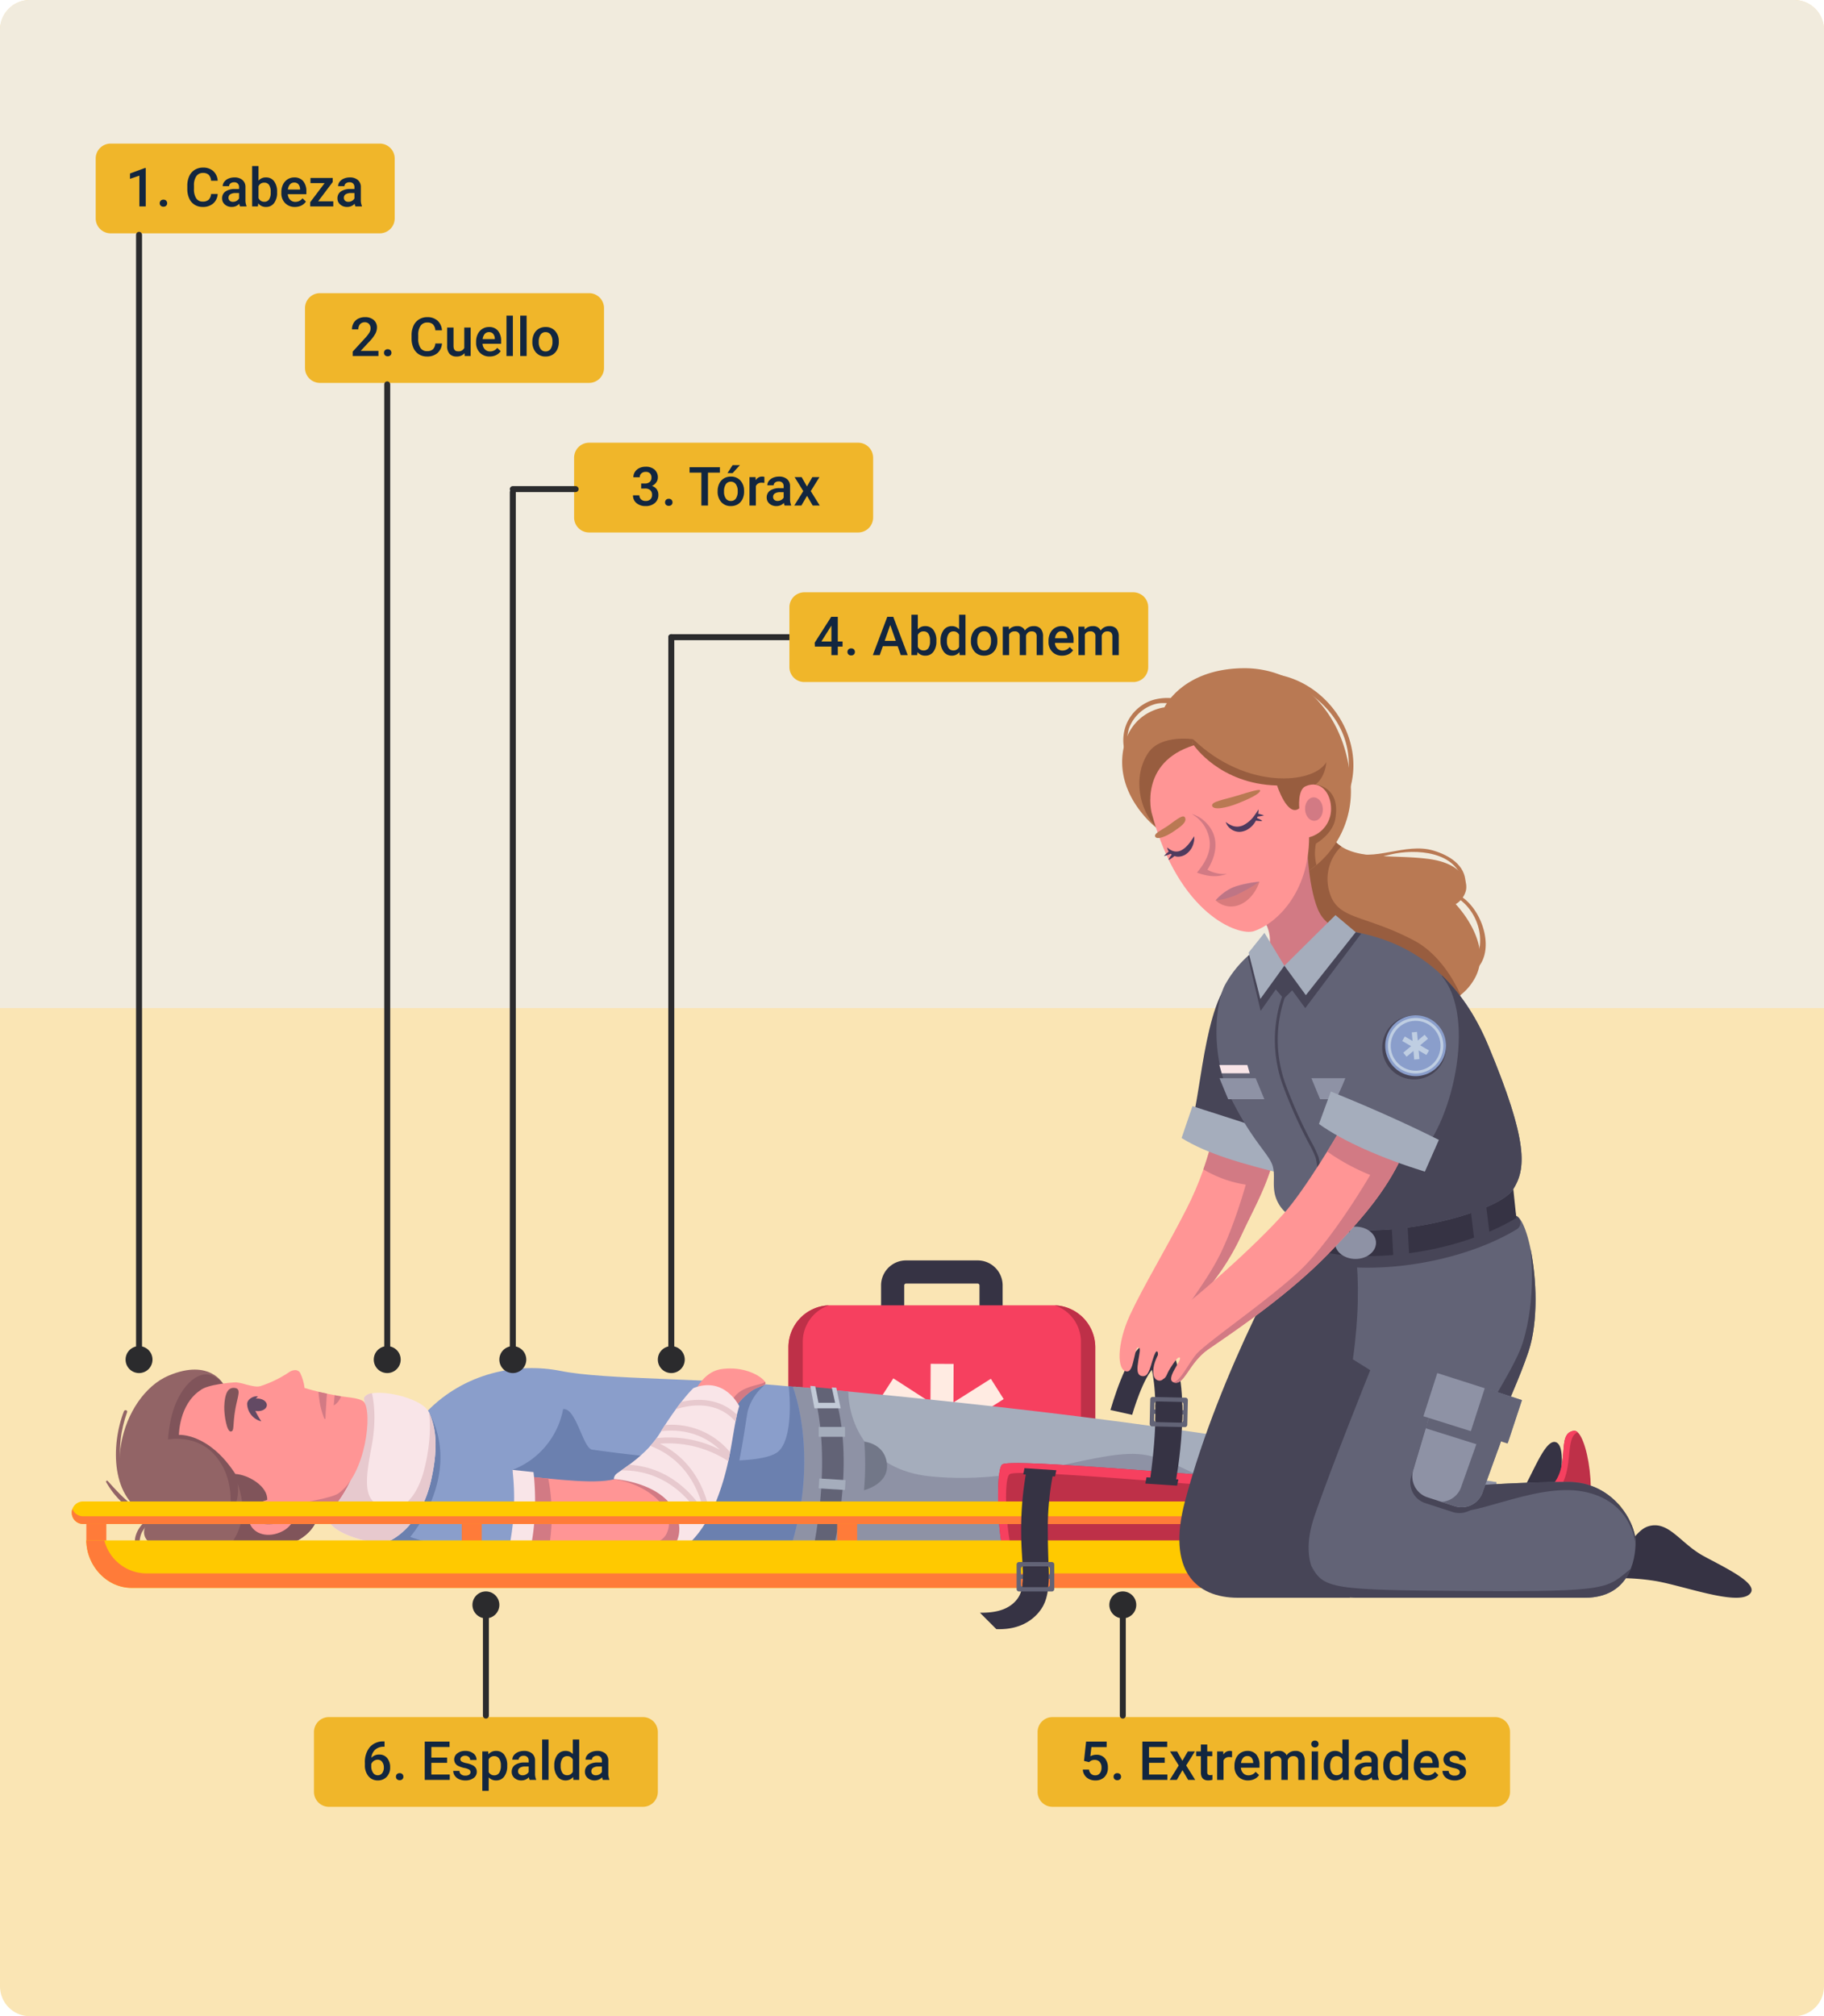 <svg xmlns="http://www.w3.org/2000/svg" xmlns:xlink="http://www.w3.org/1999/xlink" width="610" height="674" viewBox="0 0 610 674">
  <defs>
    <clipPath id="clip-path">
      <rect id="Rectángulo_34986" data-name="Rectángulo 34986" width="561.79" height="321.246" fill="none"/>
    </clipPath>
    <clipPath id="clip-path-2">
      <path id="Trazado_119167" data-name="Trazado 119167" d="M478,286.422c-12.394-5.932-31.4-5.743-36.111-4.114,0,0,7.395-18.767,26.379-24.442a68.4,68.4,0,0,0,7-.506c3.987-.639,11.68-4.135,16.844-8.814,6.205,6.769-14.2,20.328-14.115,37.876" transform="translate(-441.89 -248.546)" fill="none"/>
    </clipPath>
    <linearGradient id="linear-gradient" x1="-11.088" y1="-0.428" x2="-11.063" y2="-0.428" gradientUnits="objectBoundingBox">
      <stop offset="0" stop-color="#ffb7a7"/>
      <stop offset="0.593" stop-color="#ff9f9a"/>
      <stop offset="1" stop-color="#ff9595"/>
    </linearGradient>
    <clipPath id="clip-path-4">
      <path id="Trazado_119170" data-name="Trazado 119170" d="M454.394,238.464c1.063,1.633-1.988,1.053-5.325,3.75a19.359,19.359,0,0,0-3.766,3.808c-3.9,11.965-4.182,37.523-20.861,48.395-9.793,6.385-95.741,7.935-94.639-12.1.9-16.272,25.27-14.117,46.749-11.961,13.827,1.388,26.456,2.776,30.845-.754,12.808-10.3,15.6-16.27,23.108-27.1,4.033-7.745,8.228-8.228,11.294-8.39.353-.018.7-.027,1.045-.027,6.116,0,10.541,2.839,11.55,4.385" transform="translate(-329.793 -234.079)" fill="none"/>
    </clipPath>
    <linearGradient id="linear-gradient-2" x1="-2.446" y1="0.124" x2="-2.439" y2="0.124" gradientUnits="objectBoundingBox">
      <stop offset="0" stop-color="#ffb7a7"/>
      <stop offset="1" stop-color="#ff9595"/>
    </linearGradient>
    <clipPath id="clip-path-6">
      <path id="Trazado_119181" data-name="Trazado 119181" d="M503.462,235.627a16.161,16.161,0,0,1,1.447,4.983,91.087,91.087,0,0,0,10.12,2.411c3.551.779,7.94.7,9.687,2.177,2.982,3.427.717,24.331-8.579,30.712-2.242,1.54-13.743,3.4-13.743,3.4-.154,3.29-.818,8.076-6.654,9.925-4.514,1.43-9.1-.463-9.556-5.055-.233-3.064,2.734-5.218,6.231-6.147.241-4.559-6.293-8.431-10.649-8.673-8.955-13.8-18.876-13.068-18.876-13.068s0-10.165,7.179-14.924c2.316-1.938,10.425-2.629,11.97-2.639a16.961,16.961,0,0,1,3.215.7c1.749.465,3.694.93,4.838.579a38.48,38.48,0,0,0,9.881-4.834,3.725,3.725,0,0,1,1.785-.533,1.86,1.86,0,0,1,1.7.98" transform="translate(-462.89 -234.647)" fill="none"/>
    </clipPath>
    <linearGradient id="linear-gradient-3" x1="8.115" y1="1.546" x2="8.1" y2="1.546" xlink:href="#linear-gradient-2"/>
    <clipPath id="clip-path-8">
      <path id="Trazado_119208" data-name="Trazado 119208" d="M211.374,159.488c-2.42,12.342-7.5,20.571-11.858,30.009-8.139,17.634-18,23.335-21.538,31.782-3.147,7.5-1.871,17.379-5.567,16.216-3.028-.954.074-8.494-1.089-9.076-.554-.277-1.235.941-1.936,3.509-.677,2.481-.941,4.965-3.025,4.72-2.057-.242-1.694-2.784-1.331-5.2.354-2.36.887-4.2.121-4.356-.838-.168-.958,1.307-1.531,3.569-.5,1.966-.908,4.418-2.341,4.418-3.49,0-3.523-9.146.968-18.877,4.356-9.438,12.306-22.5,18.876-35.413a106.259,106.259,0,0,0,9.256-25.917Z" transform="translate(-158.76 -154.868)" fill="none"/>
    </clipPath>
    <linearGradient id="linear-gradient-4" x1="3.961" y1="1.986" x2="3.942" y2="1.986" xlink:href="#linear-gradient-2"/>
    <clipPath id="clip-path-10">
      <path id="Trazado_119221" data-name="Trazado 119221" d="M183.055,39.21s3.478,10.775,7.423,7.618c0,0-.649-6.35,2.221-7.419,4.911-2.07,8.1,2.276,8.372,6.744a9.769,9.769,0,0,1-7.3,10.363c-.055,18.472-10.882,28.863-18.5,31.392-5.03,1.672-25.153-5.488-34.185-39.618,0,0-4.272-16.79,14.143-22.526,0,0,8.662,12.94,27.821,13.446" transform="translate(-140.661 -25.764)" fill="none"/>
    </clipPath>
    <linearGradient id="linear-gradient-5" x1="-1.843" y1="-3.049" x2="-1.83" y2="-3.049" xlink:href="#linear-gradient-2"/>
    <clipPath id="clip-path-12">
      <path id="Trazado_119232" data-name="Trazado 119232" d="M204.942,159.989c-5.729,13.672-13.976,23.215-25.439,35.145-13.457,14.006-31.026,25.855-40.671,32.49-6.76,4.651-8.074,12.437-11.709,11.094-2.978-1.1,3.166-7.649,2.032-8.288-.54-.3-1.74,1.378-2.993,3.356-1.375,2.172-2.327,4.951-4.31,4.267-1.937-.669-1.754-3.669-.979-6.041.743-2.268,2.059-3.923,1.3-4.113-.829-.209-1.51,1.568-2.194,3.8-.592,1.939-1.121,4.368-2.553,4.3-3.486-.172-2.667-10.953,5.981-17.2,11.289-8.157,30.944-25.643,40.568-36.475,7.386-8.315,18.276-26.949,18.276-26.949Z" transform="translate(-115.501 -155.374)" fill="none"/>
    </clipPath>
    <linearGradient id="linear-gradient-6" x1="-0.828" y1="-0.539" x2="-0.82" y2="-0.539" xlink:href="#linear-gradient-2"/>
    <clipPath id="clip-path-14">
      <rect id="Rectángulo_35008" data-name="Rectángulo 35008" width="14.626" height="6.237" transform="translate(0)" fill="none"/>
    </clipPath>
  </defs>
  <g id="Grupo_1065411" data-name="Grupo 1065411" transform="translate(-180 -14551)">
    <path id="Trazado_797364" data-name="Trazado 797364" d="M10,0H600a10,10,0,0,1,10,10V664a10,10,0,0,1-10,10H10A10,10,0,0,1,0,664V10A10,10,0,0,1,10,0Z" transform="translate(180 14551)" fill="#fae5b4"/>
    <path id="Trazado_797365" data-name="Trazado 797365" d="M10,0H600a10,10,0,0,1,10,10V437a10,10,0,0,1-10,10H10A10,10,0,0,1,0,437V10A10,10,0,0,1,10,0Z" transform="translate(180 14741)" fill="none"/>
    <path id="Trazado_797366" data-name="Trazado 797366" d="M10,0H600a10,10,0,0,1,10,10V337H0V10A10,10,0,0,1,10,0Z" transform="translate(180 14551)" fill="#f1ebdd"/>
    <g id="Grupo_971723" data-name="Grupo 971723" transform="translate(204 14774.377)">
      <g id="Grupo_971722" data-name="Grupo 971722" clip-path="url(#clip-path)">
        <path id="Trazado_119154" data-name="Trazado 119154" d="M250.481,222.892h40.654V206.316a8.359,8.359,0,0,0-8.349-8.35H258.83a8.359,8.359,0,0,0-8.349,8.35Zm32.912-7.742h-25.17v-8.834a.607.607,0,0,1,.607-.607h23.956a.609.609,0,0,1,.607.607Z" transform="translate(20.174 0)" fill="#363344"/>
        <path id="Trazado_119155" data-name="Trazado 119155" d="M233.54,292.349h74.538a14.036,14.036,0,0,0,14.036-14.036V227.007a14.036,14.036,0,0,0-14.036-14.036H233.54A14.037,14.037,0,0,0,219.5,227.007v51.306a14.037,14.037,0,0,0,14.037,14.036" transform="translate(20.173 0)" fill="#f6405f"/>
        <rect id="Rectángulo_34981" data-name="Rectángulo 34981" width="7.68" height="40.222" transform="translate(294.723 272.79) rotate(-179.722)" fill="#ffebe2"/>
        <rect id="Rectángulo_34982" data-name="Rectángulo 34982" width="43.838" height="8.036" transform="translate(307.21 267.932) rotate(-147.128)" fill="#ffebe2"/>
        <rect id="Rectángulo_34983" data-name="Rectángulo 34983" width="8.038" height="43.875" transform="translate(274.595 267.789) rotate(-122.334)" fill="#ffebe2"/>
        <path id="Trazado_119156" data-name="Trazado 119156" d="M233.072,212.979A12.831,12.831,0,0,0,224.3,225.15v47.439a12.823,12.823,0,0,0,12.824,12.822h67.37a12.822,12.822,0,0,0,12.823-12.822V225.15a12.83,12.83,0,0,0-8.772-12.171,14.038,14.038,0,0,1,13.569,14.028v51.306a14.036,14.036,0,0,1-14.036,14.036H233.539A14.036,14.036,0,0,1,219.5,278.313V227.007a14.037,14.037,0,0,1,13.569-14.028" transform="translate(20.174 0)" fill="#be3048"/>
        <path id="Trazado_119157" data-name="Trazado 119157" d="M513.8,239.436s-4.472-8.8-18.312-2.985c-16.134,6.776-24.214,37.344-6.064,47.992,0,0-4.84,4.357-.241,7.987,10.343,3.266,24.039,3.469,38.236,2.178s19.442-8.707,18.151-16.451-31.77-38.721-31.77-38.721" transform="translate(-463.032 0)" fill="#926466"/>
        <path id="Trazado_119158" data-name="Trazado 119158" d="M511.255,294.608c-4.667.424-9.278.686-13.734.732,3.445-2.713,9.3-10.573,4.78-22.835,0,0,1.291,5.485-2.9,11.616,0,0,3.135-12.05-4.6-20.974-6.292-7.26-15.731-5.324-15.731-5.324s.275-7.389,3.147-13.31c3.363-6.939,9.755-12.131,15.421-5.077,0,0,30.479,30.977,31.769,38.721s-3.952,15.16-18.15,16.451" transform="translate(-446.872 0)" fill="#80545a"/>
        <path id="Trazado_119159" data-name="Trazado 119159" d="M63.463,289.429c5.952-.1,10.409,6.168,14.695,4.351,5.584-2.367,13.243-33.376,7.435-35.07-4.365-1.273-9.554,16.711-13.588,19.071a13.679,13.679,0,0,1-7.528,1.671Z" transform="translate(410.66 0)" fill="#363344"/>
        <path id="Trazado_119160" data-name="Trazado 119160" d="M90.009,299.8S76.263,239.931,96,240.181c18.031,1.562,71.155,6.361,123.147,13.689,52.816,7.444,79.437,13.552,111.412,18.223v21.95s-38.267,8.228-113.3-.484c-21.37-2.481-63.549-.09-79.689,2.038-24.042,5.182-33.612,3.763-47.556,4.2" transform="translate(145.882 0)" fill="#a5adbc"/>
        <path id="Trazado_119161" data-name="Trazado 119161" d="M96,240.181c4.189.363,10.272.9,17.794,1.6.219,10.474,6.389,26.27,27.486,28.38,32.268,3.227,57.114-10,72.28-7.1s26.459,16.457,61.953,19.038c31.149,2.265,46.889-8.142,50.276-10.724q2.369.361,4.771.713v21.95s-38.268,8.228-113.3-.484c-21.369-2.482-63.549-.091-79.688,2.038-17.957,4.5-34.736,4.5-47.556,4.2,0,0-13.747-59.868,5.988-59.618" transform="translate(145.883 0)" fill="#8e92a5"/>
        <path id="Trazado_119162" data-name="Trazado 119162" d="M303.646,240.239s7.1,17.02.968,51.868h6.776s7.1-30.009-.806-51.224Z" transform="translate(-56.175 0)" fill="#626376"/>
        <path id="Trazado_119163" data-name="Trazado 119163" d="M306.295,240.033l1.077,5.523h5.571l-1.127-5.141,1.523.106,1.464,6.891h-8.786l-1.378-7.494Z" transform="translate(-57.652 0)" fill="#c2cad7"/>
        <rect id="Rectángulo_34984" data-name="Rectángulo 34984" width="8.793" height="3.307" transform="translate(249.81 253.628)" fill="#a5adbc"/>
        <rect id="Rectángulo_34985" data-name="Rectángulo 34985" width="8.793" height="3.307" transform="matrix(-0.998, -0.062, 0.062, -0.998, 258.573, 274.711)" fill="#a5adbc"/>
        <path id="Trazado_119164" data-name="Trazado 119164" d="M448.9,301.384c-50.983,0-104.547-1.29-104.547-1.29-18.9-.706-27.216-10.346-27.538-20.571.063-8.343.988-18.472,13.069-30.977,12.566-13.007,30.28-16.537,44.8-13.633,14.984,3,47.433,2.259,77.612,5.288,0,0,10.58,26.675-3.4,61.183" transform="translate(-211.161 0)" fill="#8a9ecb"/>
        <path id="Trazado_119165" data-name="Trazado 119165" d="M319.436,267.987a27.122,27.122,0,0,0,16.941-20.329c4.356-.484,6.633,13.118,9.68,13.553,23.716,3.388,56.584,6.135,62.437.484,4.7-4.54,3.718-18.38,3.311-21.63.459.044.919.089,1.377.136,0,0,10.58,26.674-3.4,61.183-36.568,0-74.463-.664-92.969-1.04Z" transform="translate(-172.045 0)" fill="#6b80af"/>
        <path id="Trazado_119166" data-name="Trazado 119166" d="M289.242,258.564a99.216,99.216,0,0,1-.107,16.214s8.374-1.971,7.659-8.817-7.552-7.4-7.552-7.4" transform="translate(-24.182 0)" fill="#727788"/>
      </g>
    </g>
    <g id="Grupo_971725" data-name="Grupo 971725" transform="translate(272.499 15022.923)">
      <g id="Grupo_971724" data-name="Grupo 971724" transform="translate(0)" clip-path="url(#clip-path-2)">
        <rect id="Rectángulo_34987" data-name="Rectángulo 34987" width="40.136" height="57.922" transform="translate(0.093 40.165) rotate(-92.327)" fill="url(#linear-gradient)"/>
      </g>
    </g>
    <g id="Grupo_971727" data-name="Grupo 971727" transform="translate(204 14774.377)">
      <g id="Grupo_971726" data-name="Grupo 971726" clip-path="url(#clip-path)">
        <path id="Trazado_119168" data-name="Trazado 119168" d="M409.559,239.753a16.912,16.912,0,0,0-5.486,8.39c-1.29,5.162-4.839,45.174-20.005,50.659l-53.887.646,68.73-58.727Z" transform="translate(-177.95 0)" fill="#6b80af"/>
        <path id="Trazado_119169" data-name="Trazado 119169" d="M489.582,286.423c-12.394-5.932-31.4-5.744-36.11-4.114,0,0,7.394-18.768,26.378-24.443,2.477-.136,4.682-.147,6.877-.486,0,0-.213,7.381,6.563,15.488-2.581,5.324-3.031,10.879-3.708,13.555" transform="translate(-384.972 0)" fill="#d27a84"/>
      </g>
    </g>
    <g id="Grupo_971729" data-name="Grupo 971729" transform="translate(311.181 15008.456)">
      <g id="Grupo_971728" data-name="Grupo 971728" clip-path="url(#clip-path-4)">
        <rect id="Rectángulo_34989" data-name="Rectángulo 34989" width="133.162" height="141.309" transform="translate(49.862 130.421) rotate(-129.347)" fill="url(#linear-gradient-2)"/>
      </g>
    </g>
    <g id="Grupo_971731" data-name="Grupo 971731" transform="translate(204 14774.377)">
      <g id="Grupo_971730" data-name="Grupo 971730" clip-path="url(#clip-path)">
        <path id="Trazado_119171" data-name="Trazado 119171" d="M335.8,242.214a19.373,19.373,0,0,0-3.767,3.809c-.285.876-.551,1.826-.8,2.837-1.259-.835-2.067-2.214-.8-4.468,2.783-4.961,10.527-4.639,10.7-5.928,1.064,1.633-1.987,1.053-5.324,3.75" transform="translate(-109.347 0)" fill="#d27a84"/>
        <path id="Trazado_119172" data-name="Trazado 119172" d="M351.162,269.565c4.643.395,9.307.9,13.738,1.328a65.017,65.017,0,0,1,.37,22.263s34.848,5.324,39.2-3.872c3.43-7.24-4.747-16.013-17.434-18.191a11.031,11.031,0,0,0,1.989-.7l11.331-3.372,18.011,14.646a32.346,32.346,0,0,1-11.005,12.752c-5.408,3.526-34.04,5.577-58.411,3.332Z" transform="translate(-205.536 0)" fill="#d27a84"/>
        <path id="Trazado_119173" data-name="Trazado 119173" d="M380.518,246.691s-4.84-10.164-15.327-6.029c0,0-4.268,3.862-11.289,15.191-4.156,6.705-11.053,11-14.152,13.235a2.561,2.561,0,0,0-1.18,1.965s15.505.912,20.354,10.7c4.425,8.93-1.966,13.628-1.966,13.628a4.369,4.369,0,0,0,3.8-.524c3.348-1.92,8.177-7.066,11.663-15.463,5.765-13.89,5.706-25.183,8.1-32.7" transform="translate(-157.298 0)" fill="#f9e5e8"/>
        <path id="Trazado_119174" data-name="Trazado 119174" d="M456.326,268.955s2.662,9.68-1.21,30.251c0,0-43.213,3.958-43.992-12.783s10.111-22.066,45.2-17.468" transform="translate(-306.514 0)" fill="#8a9ecb"/>
        <path id="Trazado_119175" data-name="Trazado 119175" d="M437.368,300.093a45.281,45.281,0,0,1-10.487-1.537c-9.365-1.475-17.758-4.84-18.1-12.133a22.445,22.445,0,0,1,1.079-8.814q.012-.395.028-.794l13.844-27.9c11.213,21.1-6.373,41.494-6.373,41.494a78.838,78.838,0,0,0,35.494,3.549l4.363,6.544c-12.229-.229-19.851-.413-19.851-.413" transform="translate(-304.174 0)" fill="#6b80af"/>
        <path id="Trazado_119176" data-name="Trazado 119176" d="M409.736,267.987l7.018.74s2.42,17.525-2.9,32.334h-7.018a82.386,82.386,0,0,0,2.9-33.074" transform="translate(-262.345 0)" fill="#f9e5e8"/>
        <path id="Trazado_119177" data-name="Trazado 119177" d="M473.792,248.919c-2.382-5.528-19.764-8.771-21.7-5.229-.8,1.465,3.133,4.821-2.1,21.422-4.518,14.337-11.133,16.53-9.68,20.072,1.833,4.472,15.649,8.266,19.683,6.747,2.661-1,11.162-6.24,14.389-20.409,2.957-12.983.968-18.976-.6-22.6" transform="translate(-354.231 0)" fill="#f9e5e8"/>
        <path id="Trazado_119178" data-name="Trazado 119178" d="M341.624,268.161c.781-.545,1.679-1.173,2.644-1.887,13.416.832,21.232,9.769,24.89,15.463-1.392-6.4-5.536-17.049-17.8-21.774a31.05,31.05,0,0,0,2.079-2.586,37.567,37.567,0,0,1,21.189,3.884c-3.5-3.334-9.862-7.342-19.677-6.194q.677-1.082,1.319-2.067a25.354,25.354,0,0,1,21.753,9.089q-.281,1.458-.612,2.985a36.633,36.633,0,0,0-22.877-5.84c12.147,5.908,15.751,17.559,16.818,23.668-.607,1.182-1.237,2.282-1.88,3.3-1.91-3.943-9.96-18.043-27.424-18.043-.141,0-.283,0-.425,0" transform="translate(-157.858 0)" fill="#e7c9ce"/>
        <path id="Trazado_119179" data-name="Trazado 119179" d="M359.76,249.545c-.169.739-.327,1.506-.479,2.3-6.428-7.266-15.491-5.576-19.945-4.122.67-.923,1.291-1.743,1.855-2.466,5.035-1.136,12.648-1.47,18.569,4.287" transform="translate(-137.306 0)" fill="#e7c9ce"/>
        <path id="Trazado_119180" data-name="Trazado 119180" d="M440.316,285.184c-1.452-3.542,5.163-5.735,9.68-20.072,5.231-16.6,1.3-19.958,2.1-21.423a3.432,3.432,0,0,1,2.535-1.309c.763,3.415,1.476,9.6-.2,18.178-2.662,13.662-1.9,17.722,3.872,19.987,5.808,2.277,11.335-2.96,13.794-12.651,2.553-10.06,1.919-16.954,1.589-19.2.038.073.074.147.1.221,1.563,3.626,3.552,9.62.6,22.6-3.227,14.169-11.727,19.408-14.389,20.41-4.033,1.518-17.85-2.275-19.683-6.747" transform="translate(-354.233 0)" fill="#e7c9ce"/>
      </g>
    </g>
    <g id="Grupo_971733" data-name="Grupo 971733" transform="translate(239.841 15009.024)">
      <g id="Grupo_971732" data-name="Grupo 971732" transform="translate(0)" clip-path="url(#clip-path-6)">
        <rect id="Rectángulo_34991" data-name="Rectángulo 34991" width="64.808" height="56.022" transform="translate(0)" fill="url(#linear-gradient-3)"/>
      </g>
    </g>
    <g id="Grupo_971735" data-name="Grupo 971735" transform="translate(204 14774.377)">
      <g id="Grupo_971734" data-name="Grupo 971734" clip-path="url(#clip-path)">
        <path id="Trazado_119182" data-name="Trazado 119182" d="M509.228,240.571c-2.065-.079-3.1,2.01-3.231,6.265-.085,2.85.866,8.6,2.249,8.325,1.21-.242.484-1.937,1.451-7.5.763-4.383,2.244-6.983-.469-7.087" transform="translate(-454.994 0)" fill="#80545a"/>
        <path id="Trazado_119183" data-name="Trazado 119183" d="M495.462,285.936c2.382-.747,3.96-2.482,3.523-3.875s-2.722-1.918-5.105-1.171-3.96,2.481-3.522,3.875,2.722,1.918,5.1,1.171" transform="translate(-427.553 0)" fill="#d27a84"/>
        <path id="Trazado_119184" data-name="Trazado 119184" d="M478.828,249.327c-.038.957-.088,1.614-.088,1.614l-.258.051a10.933,10.933,0,0,1-.617-1.525,30.213,30.213,0,0,1-.922-3.484c-.216-1.288-.376-2.584-.476-3.563-.012-.187-.021-.364-.029-.526.9.194,1.85.391,2.836.6-.093.923-.191,2.137-.236,3.358-.071,1.253-.2,2.524-.21,3.479" transform="translate(-393.922 0)" fill="#d27a84"/>
        <path id="Trazado_119185" data-name="Trazado 119185" d="M471.772,246.47l.312-3.434.034.007c.667.147,1.362.263,2.064.366a5.527,5.527,0,0,1-2.41,3.061" transform="translate(-384.164 0)" fill="#d27a84"/>
        <path id="Trazado_119186" data-name="Trazado 119186" d="M538.806,248.694c-4.309,11.958-3.294,26.265,8.007,33.847.428.287.167,1.112-.376.892-13.323-5.4-13.055-23.808-8.7-35.035.254-.656,1.318-.385,1.073.3" transform="translate(-520.299 0)" fill="#926466"/>
        <path id="Trazado_119187" data-name="Trazado 119187" d="M533.693,271.689c4.806,5.341,9.238,10.053,16.225,12.412a.571.571,0,0,1-.151,1.115c-3.189.269-6.322-2.336-8.68-4.193a28.573,28.573,0,0,1-7.9-8.942c-.162-.312.251-.678.508-.392" transform="translate(-521.679 0)" fill="#926466"/>
        <path id="Trazado_119188" data-name="Trazado 119188" d="M540.567,284.791a14.667,14.667,0,0,0-3.414,3.94c-.9,1.686-.749,3.279-1.186,5.047a.465.465,0,0,1-.841.11c-1.546-3.5,1.663-8.675,5.054-9.761a.4.4,0,0,1,.387.664" transform="translate(-513.62 0)" fill="#926466"/>
        <path id="Trazado_119189" data-name="Trazado 119189" d="M499.848,244.137c1.707.124,3,1.164,2.884,2.325s-1.592,2-3.3,1.879-3-1.164-2.884-2.324,1.592-2,3.3-1.88" transform="translate(-437.49 0)" fill="#634a64"/>
        <path id="Trazado_119190" data-name="Trazado 119190" d="M503.138,251.759a6.247,6.247,0,0,1-4.73-5.694c-.111-1.714,2.375-3.01,3.653-2.579a3.362,3.362,0,0,0-1.52,2.866c.16,1.8,2.6,5.407,2.6,5.407" transform="translate(-439.752 0)" fill="#634a64"/>
        <path id="Trazado_119191" data-name="Trazado 119191" d="M55.943,295.5c-2.155-2.23-3.211-27.585-.758-29.339,4.892-3.5,174.7,14.908,182.746,8.119s2.063-18.457,8.39-19.361c4.517-.645,8.678,24.88,2.756,32.943S60.043,299.743,55.943,295.5" transform="translate(256.012 0)" fill="#be3048"/>
        <path id="Trazado_119192" data-name="Trazado 119192" d="M59.6,266.161c4.892-3.5,174.7,14.908,182.746,8.119s2.063-18.457,8.39-19.361a1.569,1.569,0,0,1,1.272.491c-4.866,2.063-.409,14.3-7.968,20.806-10.406,8.954-177.1-10.274-181.988-6.777-2.433,1.74-.73,24.266,1.4,26.8-1.755-.212-2.822-.459-3.1-.741-2.155-2.23-3.211-27.586-.758-29.339" transform="translate(251.598 0)" fill="#f6405f"/>
        <rect id="Rectángulo_34992" data-name="Rectángulo 34992" width="6.685" height="9.514" transform="translate(507.073 282.911)" fill="#ff7b39"/>
        <rect id="Rectángulo_34993" data-name="Rectángulo 34993" width="6.685" height="9.514" transform="translate(381.523 282.911)" fill="#ff7b39"/>
        <rect id="Rectángulo_34994" data-name="Rectángulo 34994" width="6.685" height="9.514" transform="translate(255.974 282.911)" fill="#ff7b39"/>
        <rect id="Rectángulo_34995" data-name="Rectángulo 34995" width="6.685" height="9.514" transform="translate(130.424 282.911)" fill="#ff7b39"/>
        <rect id="Rectángulo_34996" data-name="Rectángulo 34996" width="6.685" height="9.514" transform="translate(4.875 282.911)" fill="#ff7b39"/>
        <path id="Trazado_119193" data-name="Trazado 119193" d="M63.117,307.434H541.83c8.331,0,15.085-7.535,15.085-15.867H48.032c0,8.332,6.754,15.867,15.085,15.867" transform="translate(-43.157 0)" fill="#ffc900"/>
        <path id="Trazado_119194" data-name="Trazado 119194" d="M46.928,286.082H558.019a3.771,3.771,0,0,0,0-7.542H46.928a3.771,3.771,0,0,0,0,7.542" transform="translate(-43.157 0)" fill="#ffc900"/>
        <path id="Trazado_119195" data-name="Trazado 119195" d="M46.928,283.5H558.019a3.772,3.772,0,0,0,3.544-2.481,3.773,3.773,0,0,1-3.544,5.062H46.928a3.775,3.775,0,0,1-3.545-5.062,3.773,3.773,0,0,0,3.545,2.481" transform="translate(-43.157 0)" fill="#ff7b39"/>
        <path id="Trazado_119196" data-name="Trazado 119196" d="M57.167,291.567a14.6,14.6,0,0,0,14.388,11.026H550.269a15.572,15.572,0,0,0,6.645-1.544,14.659,14.659,0,0,1-11.969,6.385H66.231c-8.331,0-15.084-7.536-15.084-15.867Z" transform="translate(-46.271 0)" fill="#ff7b39"/>
        <path id="Trazado_119197" data-name="Trazado 119197" d="M214.421,226.2s-.934-2.044-6.252-.525c-5.082,1.453-9.72,14.561-11.979,22.306l7.26,1.613s3.751-13.149,7.623-16.053c2.191-1.643,3.348-7.341,3.348-7.341" transform="translate(151.179 0)" fill="#363344"/>
        <path id="Trazado_119198" data-name="Trazado 119198" d="M245.841,311.226c3.351-4.332,1.381-11.631,1.37-22.019a108.032,108.032,0,0,1,1.859-21.49c2.5.149,5.523.348,8.993.59A95.212,95.212,0,0,0,256.12,289.2c.011,14.683,1.872,21.785-4.126,27.578-3.55,3.437-8.215,4.631-13.091,4.451l-5.485-5.486c3.227,0,9.042-.148,12.423-4.517" transform="translate(70.309 0)" fill="#363344"/>
        <path id="Trazado_119199" data-name="Trazado 119199" d="M245.8,299.609v8.228a.807.807,0,0,1-.807.807H234.023a.807.807,0,0,1-.807-.807v-8.228a.807.807,0,0,1,.807-.807h10.971a.808.808,0,0,1,.807.807m-10.326,7.583h8.067a.806.806,0,0,0,.806-.807v-5.324a.807.807,0,0,0-.806-.807h-8.067a.807.807,0,0,0-.807.807v5.324a.807.807,0,0,0,.807.807" transform="translate(82.773 0)" fill="#626376"/>
        <rect id="Rectángulo_34997" data-name="Rectángulo 34997" width="11.294" height="1.452" transform="translate(316.634 302.998)" fill="#626376"/>
        <path id="Trazado_119200" data-name="Trazado 119200" d="M235.163,300.658h8.649c.047,2.1.051,3.98-.061,5.687H235.08a34.457,34.457,0,0,0,.083-5.687" transform="translate(82.867 0)" fill="#363344"/>
        <path id="Trazado_119201" data-name="Trazado 119201" d="M232.525,269.5q.193-1.086.4-2.086c2.967.176,6.547.413,10.66.7q-.221.978-.437,2.086c-4.059-.283-7.623-.518-10.619-.7" transform="translate(85.684 0)" fill="#363344"/>
        <path id="Trazado_119202" data-name="Trazado 119202" d="M200.822,272.182s6.454-33.074-2.42-46.142l-8.027,1.452s6.9,8.389,1.9,43.883Z" transform="translate(168.327 0)" fill="#363344"/>
        <path id="Trazado_119203" data-name="Trazado 119203" d="M201.3,244.675l-.185,8.226a.805.805,0,0,1-.824.788l-10.968-.246a.807.807,0,0,1-.789-.824l.185-8.227a.807.807,0,0,1,.825-.788l10.968.246a.807.807,0,0,1,.788.825m-10.493,7.349,8.065.181a.806.806,0,0,0,.824-.788l.12-5.323a.807.807,0,0,0-.789-.825l-8.064-.181a.807.807,0,0,0-.825.789l-.119,5.323a.806.806,0,0,0,.788.824" transform="translate(171.954 0)" fill="#626376"/>
        <rect id="Rectángulo_34998" data-name="Rectángulo 34998" width="11.293" height="1.452" transform="matrix(-1, -0.022, 0.022, -1, 372.501, 249.5)" fill="#626376"/>
        <path id="Trazado_119204" data-name="Trazado 119204" d="M191.707,272.566q.193-1.086.4-2.086c2.967.176,6.547.412,10.66.7q-.221.978-.437,2.085c-4.059-.282-7.623-.518-10.619-.7" transform="translate(167.32 0)" fill="#363344"/>
        <path id="Trazado_119205" data-name="Trazado 119205" d="M199.389,246.207c.042,1.784.03,3.57-.023,5.324h-8.991q.075-2.87.018-5.324Z" transform="translate(172.001 0)" fill="#363344"/>
        <path id="Trazado_119206" data-name="Trazado 119206" d="M103.344,57.75c6.039,6.572,18.557,4.444,30.959,5.952s13.845,8.24,12.736,11.184a7.413,7.413,0,0,1-3.253,3.986s12.8,13.118,6.424,24.72-20.483,9.909-20.483,9.909L93.722,87.625l-2.96-21.792Z" transform="translate(319.037 0)" fill="#b97953"/>
        <path id="Trazado_119207" data-name="Trazado 119207" d="M136.316,113.5,100.31,87.624,97.351,65.833l12.582-8.083a11.528,11.528,0,0,0,2.18,1.843,15.149,15.149,0,0,0-3.928,15.329c2.745,9.349,11.551,7.269,28.324,16.134,10.392,5.491,15.481,18.191,15.481,18.191a17.038,17.038,0,0,1-15.674,4.254" transform="translate(312.449 0)" fill="#985d3f"/>
      </g>
    </g>
    <g id="Grupo_971737" data-name="Grupo 971737" transform="translate(554.416 14929.245)">
      <g id="Grupo_971736" data-name="Grupo 971736" transform="translate(0)" clip-path="url(#clip-path-8)">
        <rect id="Rectángulo_35000" data-name="Rectángulo 35000" width="53.618" height="83.79" transform="translate(-1.004 0)" fill="url(#linear-gradient-4)"/>
      </g>
    </g>
    <g id="Grupo_971739" data-name="Grupo 971739" transform="translate(204 14774.377)">
      <g id="Grupo_971738" data-name="Grupo 971738" clip-path="url(#clip-path)">
        <path id="Trazado_119209" data-name="Trazado 119209" d="M187.1,189.5c-8.139,17.635-18,23.335-21.538,31.783-3.122,7.446-1.891,17.226-5.484,16.238,2.158-2.21,2.226-10.474,4.435-16,2.9-7.26,10.326-15.327,15.327-25.33s8.712-23.555,8.712-23.555a39.387,39.387,0,0,1-14.182-5.107c1.332-3.774,2.235-6.968,2.8-9.205L197.64,165c-2.674,9.434-6.865,16.533-10.539,24.494" transform="translate(204.071 0)" fill="#d27a84"/>
        <path id="Trazado_119210" data-name="Trazado 119210" d="M180.689,157.367l-30.816-9.9c3.2-16.777,5.622-49.448,20.269-46.219,20.236,4.459,18.29,40.536,10.547,56.12" transform="translate(225.755 0)" fill="#474557"/>
        <path id="Trazado_119211" data-name="Trazado 119211" d="M190.634,158.78c-13.593-5.744-25.242-8.951-35.55-12.4l-3.646,10.676c8.6,5.329,20.086,8.564,34.809,12.205Z" transform="translate(219.718 0)" fill="#a5adbc"/>
        <path id="Trazado_119212" data-name="Trazado 119212" d="M13.552,305.17c9.066,1.563,26.379,7.986,30.977,4.6s-8.229-9.2-15.247-13.068-10.89-10.649-16.7-10.165S6.776,293.069,0,293.554V304.2a73.9,73.9,0,0,1,13.552.968" transform="translate(516.289 0)" fill="#363344"/>
        <path id="Trazado_119213" data-name="Trazado 119213" d="M161.687,191.191s-24.845,42.432-36.784,87.283c-6.142,23.075,3.549,32.268,17.747,32.268h37.43l11.294-80.669s-5.808-37.43-5.163-37.753-24.524-1.129-24.524-1.129" transform="translate(247.393 0)" fill="#474557"/>
        <path id="Trazado_119214" data-name="Trazado 119214" d="M54.574,195.224c1.1,9.777,1.061,21.286-.968,35.817l5.808,3.63S46.185,267.5,40.7,283.637s1.291,27.105,15.811,27.105h74.538c14.843,0,17.1-12.262,17.1-18.716s-7.422-20.005-22.588-20.005-33.235,1.29-33.235,1.29,14.52-28.395,20.006-44.852.322-45.174-4.518-45.5-53.241,12.262-53.241,12.262" transform="translate(374.835 0)" fill="#626376"/>
        <path id="Trazado_119215" data-name="Trazado 119215" d="M153.049,187.656c-20.651,12.4-54.8,16.794-74.569,8.489l-1.168-9.122c24.667,7.074,49.718,2.4,74.637-9.869l.968,5.889a2.568,2.568,0,0,1,.132,4.613" transform="translate(330.056 0)" fill="#474557"/>
        <path id="Trazado_119216" data-name="Trazado 119216" d="M194.428,68.967a32.019,32.019,0,0,0,16.051-29.44C209.595,16.194,194.129-.253,174.451,0c-20.34.264-26.307,13.089-26.307,13.089s-11.276,1.158-13.71,13.882C131.418,42.742,145.6,53.46,145.6,53.46Z" transform="translate(217.271 0)" fill="#b97953"/>
        <path id="Trazado_119217" data-name="Trazado 119217" d="M204.77,23.746s-10.852-1.664-15.022,4.539c-5.356,7.966-2.98,19.35,2.807,24.938,5.941,5.739,12.215-29.477,12.215-29.477" transform="translate(170.267 0)" fill="#985d3f"/>
        <path id="Trazado_119218" data-name="Trazado 119218" d="M138.945,67.617,140.157,56,146.5,38.762s9.379.368,7.211,11.811c-.928,4.9-6.43,8.063-6.43,8.063a16.152,16.152,0,0,0,.166,7.139l-4.531,3.466Z" transform="translate(268.807 0)" fill="#985d3f"/>
        <path id="Trazado_119219" data-name="Trazado 119219" d="M138.754,80.533C135.269,72.1,135.1,57.145,135.1,57.145s-15.26,17.774-15.179,26.469c2.152,1.527,3.988,7.6,1.955,11.111,0,0,9.054,14.527,29.5,7.972,4.456-1.428,10.477-6.6,12.546-8.881-10.758-5.81-21.389-4.141-25.167-13.283" transform="translate(277.953 0)" fill="#d27a84"/>
        <path id="Trazado_119220" data-name="Trazado 119220" d="M145.042,23.746c17.6,17.009,40.272,15.015,44.5,7.673,0,0-.1,5.258-4.3,8l1.283,12.007-10.982,6.736-33.291-19.45Z" transform="translate(229.995 0)" fill="#985d3f"/>
      </g>
    </g>
    <g id="Grupo_971741" data-name="Grupo 971741" transform="translate(564.699 14800.141)">
      <g id="Grupo_971740" data-name="Grupo 971740" transform="translate(0)" clip-path="url(#clip-path-10)">
        <rect id="Rectángulo_35002" data-name="Rectángulo 35002" width="73.682" height="74.274" transform="translate(-2.049 74.424) rotate(-99.596)" fill="url(#linear-gradient-5)"/>
      </g>
    </g>
    <g id="Grupo_971743" data-name="Grupo 971743" transform="translate(204 14774.377)">
      <g id="Grupo_971742" data-name="Grupo 971742" clip-path="url(#clip-path)">
        <path id="Trazado_119222" data-name="Trazado 119222" d="M149.338,46.937c.113,2.163-1.126,3.987-2.767,4.073s-3.064-1.6-3.177-3.762,1.126-3.987,2.767-4.073,3.064,1.6,3.177,3.762" transform="translate(269.058 0)" fill="#d27a84"/>
        <path id="Trazado_119223" data-name="Trazado 119223" d="M154.422,183.784c-20.651,12.4-54.8,16.794-74.569,8.489l-1.168-9.122c24.667,7.074,49.718,2.4,74.637-9.869Z" transform="translate(328.683 0)" fill="#363344"/>
        <path id="Trazado_119224" data-name="Trazado 119224" d="M123.145,88.1c7.26,1.694,31.1,5.566,44.65,38s12.665,41.383,8.309,48.159S144.078,188.77,124.96,187.8s-24.685-4.115-27.346-8.955-.727-8.712-1.937-12.584S88.9,158.036,81.883,144s-5.475-31.655-2.178-38A36.593,36.593,0,0,1,87.852,95.84l12.181,11.133Z" transform="translate(305.901 0)" fill="#626376"/>
        <path id="Trazado_119225" data-name="Trazado 119225" d="M76.922,185.285c25.719-19.805,42.473-71.772,45.731-82.548,5.611,5.4,11.054,12.892,15.426,23.354,13.552,32.429,12.665,41.383,8.309,48.159S114.362,188.771,95.244,187.8c-8.448-.428-14.248-1.281-18.322-2.517" transform="translate(335.617 0)" fill="#474557"/>
        <path id="Trazado_119226" data-name="Trazado 119226" d="M135.124,144.08h12.1l-2.9-7.018h-12.1Z" transform="translate(282.346 0)" fill="#8e92a5"/>
        <path id="Trazado_119227" data-name="Trazado 119227" d="M125.6,192.078c0,2.985,3.07,5.4,6.857,5.4s6.857-2.42,6.857-5.4-3.07-5.4-6.857-5.4-6.857,2.42-6.857,5.4" transform="translate(296.866 0)" fill="#8e92a5"/>
        <path id="Trazado_119228" data-name="Trazado 119228" d="M159.063,188.57l.385-.889c-8.954-3.871-9.7-13.92-10.141-19.923a21.066,21.066,0,0,0-.561-4.309,34.659,34.659,0,0,0-2.316-4.913,155.358,155.358,0,0,1-8.664-19.306,43.446,43.446,0,0,1-.008-29.967l-.889-.386a44.543,44.543,0,0,0-.008,30.7,156.275,156.275,0,0,0,8.712,19.413,34.064,34.064,0,0,1,2.253,4.768,21.1,21.1,0,0,1,.515,4.074c.462,6.223,1.231,16.637,10.722,20.741" transform="translate(268.217 0)" fill="#474557"/>
        <path id="Trazado_119229" data-name="Trazado 119229" d="M165.836,88.1l2.662.605-18.713,24.931-4.368-5.969-2.819,2.818-2.664-3.119-5.07,7.2-4.3-18.217.873-.839,11.366,3.942Z" transform="translate(262.726 0)" fill="#474557"/>
        <path id="Trazado_119230" data-name="Trazado 119230" d="M149.482,82.529,132.4,99.452l7.18,9.848,16.681-21.061Z" transform="translate(273.134 0)" fill="#a5adbc"/>
        <path id="Trazado_119231" data-name="Trazado 119231" d="M168.215,99.452l-8.027,11.1-3.929-15.489,5.288-6.6Z" transform="translate(237.316 0)" fill="#a5adbc"/>
      </g>
    </g>
    <g id="Grupo_971745" data-name="Grupo 971745" transform="translate(560.848 14929.751)">
      <g id="Grupo_971744" data-name="Grupo 971744" transform="translate(0)" clip-path="url(#clip-path-12)">
        <rect id="Rectángulo_35004" data-name="Rectángulo 35004" width="121.203" height="118.908" transform="matrix(-0.865, -0.502, 0.502, -0.865, 66.546, 124.175)" fill="url(#linear-gradient-6)"/>
      </g>
    </g>
    <g id="Grupo_971750" data-name="Grupo 971750" transform="translate(204 14774.377)">
      <g id="Grupo_971749" data-name="Grupo 971749" clip-path="url(#clip-path)">
        <path id="Trazado_119233" data-name="Trazado 119233" d="M130.89,157.761l-32.977-11.5c10.491-18.018,13.279-52.342,28.557-48.4,20.064,5.176,15.089,42.725,4.42,59.9" transform="translate(323.671 0)" fill="#626376"/>
        <path id="Trazado_119234" data-name="Trazado 119234" d="M102.183,127.855a10.689,10.689,0,1,0,9.707-11.736,10.77,10.77,0,0,0-9.707,11.736" transform="translate(336.128 0)" fill="#474557"/>
        <path id="Trazado_119235" data-name="Trazado 119235" d="M102.242,127.081a10.164,10.164,0,1,0,9.244-11.008,10.164,10.164,0,0,0-9.244,11.008" transform="translate(337.054 0)" fill="#8a9ecb"/>
        <path id="Trazado_119236" data-name="Trazado 119236" d="M112.366,135.477c.267,0,.538-.012.809-.035a9.279,9.279,0,0,0,5.162-16.348A9.278,9.278,0,0,0,103.127,127a9.294,9.294,0,0,0,9.239,8.474m.019-17.587a8.328,8.328,0,1,1-.735.032c.246-.02.493-.032.735-.032" transform="translate(337.051 0)" fill="#bfcee2"/>
        <rect id="Rectángulo_35005" data-name="Rectángulo 35005" width="9.126" height="1.744" transform="matrix(-0.088, -0.996, 0.996, -0.088, 448.954, 130.821)" fill="#bfcee2"/>
        <rect id="Rectángulo_35006" data-name="Rectángulo 35006" width="9.347" height="1.741" transform="matrix(-0.866, -0.5, 0.5, -0.866, 453.033, 129.29)" fill="#bfcee2"/>
        <rect id="Rectángulo_35007" data-name="Rectángulo 35007" width="1.742" height="9.346" transform="matrix(-0.643, -0.766, 0.766, -0.643, 446.402, 129.87)" fill="#bfcee2"/>
        <path id="Trazado_119237" data-name="Trazado 119237" d="M181.375,57.311a11.924,11.924,0,0,0-5.95-8.593,10.711,10.711,0,0,1,4.961,3.074,10.566,10.566,0,0,1,2.776,5.1c.728,3.639-.443,7.258-2.463,10.479a11.487,11.487,0,0,0,6.564,1.376c-3.835,1.369-6.7.741-10.068-.409,2.765-3.3,4.825-7.052,4.18-11.031" transform="translate(199.102 0)" fill="#d27a84"/>
        <path id="Trazado_119238" data-name="Trazado 119238" d="M164.376,46.01c.43,1.54,4.729.733,8.812-.9,3.86-1.545,7.136-3.167,7.25-4.21.08-.721-3.8.523-7.818,1.747-4.328,1.321-8.643,1.934-8.244,3.364" transform="translate(217 0)" fill="#b97953"/>
        <path id="Trazado_119239" data-name="Trazado 119239" d="M199.441,50.081c.485,1.5-1.512,2.909-4.2,4.691-2.3,1.524-5.148,2.619-5.791,1.609-.724-1.137,2.226-2.283,4.423-3.867,2.918-2.1,5.088-3.909,5.564-2.433" transform="translate(172.934 0)" fill="#b97953"/>
        <path id="Trazado_119240" data-name="Trazado 119240" d="M179.231,71.384s-6.147.691-9.153,2.025a18.4,18.4,0,0,0-5.473,4.178,7.414,7.414,0,0,0,8.244,1.391c4.863-2.16,6.382-7.594,6.382-7.594" transform="translate(217.954 0)" fill="#d87b7c"/>
        <g id="Grupo_971748" data-name="Grupo 971748" transform="translate(382.559 71.383)" opacity="0.3" style="mix-blend-mode: multiply;isolation: isolate">
          <g id="Grupo_971747" data-name="Grupo 971747" transform="translate(0)">
            <g id="Grupo_971746" data-name="Grupo 971746" transform="translate(0)" clip-path="url(#clip-path-14)">
              <path id="Trazado_119241" data-name="Trazado 119241" d="M171.445,75.813a22.916,22.916,0,0,1-6.8,1.807l-.035-.033a15.022,15.022,0,0,1,5.722-4.289,28.594,28.594,0,0,1,8.9-1.915,55.1,55.1,0,0,1-7.787,4.43" transform="translate(-164.607 -71.383)" fill="#80689c"/>
            </g>
          </g>
        </g>
        <path id="Trazado_119242" data-name="Trazado 119242" d="M175.861,47.2a23.328,23.328,0,0,1-1.3,1.981,10.2,10.2,0,0,1-3.443,3.14,5,5,0,0,1-.51.251,5.326,5.326,0,0,1-.629.216,4.852,4.852,0,0,1-1.04.168,4.562,4.562,0,0,1-2.03-.38,8.443,8.443,0,0,1-1.99-1.181,4.463,4.463,0,0,0,1.4,2.095,4.9,4.9,0,0,0,2.518,1.168,4.675,4.675,0,0,0,1.677-.078,6.837,6.837,0,0,0,.714-.207,5.946,5.946,0,0,0,.782-.333,7.376,7.376,0,0,0,3.527-4.379,6.546,6.546,0,0,0,.328-2.461" transform="translate(220.996 0)" fill="#4e3a5e"/>
        <path id="Trazado_119243" data-name="Trazado 119243" d="M163.721,50.865s2.542.429,2.621.172-2.175-1.16-2.175-1.16Z" transform="translate(231.725 0)" fill="#4e3a5e"/>
        <path id="Trazado_119244" data-name="Trazado 119244" d="M163.066,49.642a13.562,13.562,0,0,0,2.719-.432,12.221,12.221,0,0,0-2.535-.644Z" transform="translate(232.939 0)" fill="#4e3a5e"/>
        <path id="Trazado_119245" data-name="Trazado 119245" d="M186.385,59.9a3.424,3.424,0,0,0,1.012,1.963,3.774,3.774,0,0,0,2.224,1.109,4.16,4.16,0,0,0,1.444-.094,4.677,4.677,0,0,0,.716-.231,4.3,4.3,0,0,0,.6-.276,6.356,6.356,0,0,0,2.88-4.034,6.015,6.015,0,0,0,.175-2.15l-1.168,1.7a12.544,12.544,0,0,1-1.242,1.508,6.717,6.717,0,0,1-1.527,1.254,3.6,3.6,0,0,1-3.462.338,6.221,6.221,0,0,1-1.653-1.087" transform="translate(179.938 0)" fill="#4e3a5e"/>
        <path id="Trazado_119246" data-name="Trazado 119246" d="M194.986,62.615S193,64.234,192.8,64.049s1.3-2.072,1.3-2.072Z" transform="translate(174.022 0)" fill="#4e3a5e"/>
        <path id="Trazado_119247" data-name="Trazado 119247" d="M196.466,61.829a13.619,13.619,0,0,1-2.576.96c-.107-.159,1.872-1.8,1.872-1.8Z" transform="translate(171.438 0)" fill="#4e3a5e"/>
        <path id="Trazado_119248" data-name="Trazado 119248" d="M210,12.032c-3.579.544-7.018-1.058-10.687-.017a13.225,13.225,0,0,0-8.63,8.032,14.906,14.906,0,0,0,.242,9.361c.189.567-.711.959-.976.411a14.343,14.343,0,0,1,.142-11.773,14.468,14.468,0,0,1,7.7-7.12c3.444-1.329,9.182-1.5,12.253.748.118.086.138.33-.047.358" transform="translate(162.908 0)" fill="#b97953"/>
        <path id="Trazado_119249" data-name="Trazado 119249" d="M135.382,71.857c-2.079-10.75-15.869-11.59-24.311-9.586-5.368,1.274-9.927,2.79-15.069-.082-.771-.431-.094-1.526.681-1.166,8.828,4.091,19.234-2.932,28.79-.046,5.229,1.579,10.615,4.8,10.7,10.773.007.444-.7.562-.791.107" transform="translate(329.955 0)" fill="#b97953"/>
        <path id="Trazado_119250" data-name="Trazado 119250" d="M89.646,75.662c8.516,4.174,13.943,21.056,4.036,26.638a.591.591,0,0,1-.713-.923c7.118-7.3,4.635-19.547-3.812-24.878a.485.485,0,0,1,.489-.837" transform="translate(373.862 0)" fill="#b97953"/>
        <path id="Trazado_119251" data-name="Trazado 119251" d="M133.544,1.943c19.469,2.671,32.749,24.933,23.518,42.955-.268.524-1.182.157-.965-.407,7.66-19.947-3.632-35.625-22.712-41.971a.3.3,0,0,1,.159-.577" transform="translate(268.559 0)" fill="#b97953"/>
        <path id="Trazado_119252" data-name="Trazado 119252" d="M165.859,144.08h12.1l-2.9-7.018h-12.1Z" transform="translate(220.876 0)" fill="#8e92a5"/>
        <path id="Trazado_119253" data-name="Trazado 119253" d="M168.631,135.423H178l-.8-2.771h-9.368Z" transform="translate(215.956 0)" fill="#f9e5e8"/>
        <rect id="Rectángulo_35009" data-name="Rectángulo 35009" width="11.94" height="5.324" transform="translate(469.041 190.988) rotate(-97.023)" fill="#474557"/>
        <rect id="Rectángulo_35010" data-name="Rectángulo 35010" width="11.939" height="5.324" transform="translate(441.992 197.293) rotate(-93.047)" fill="#474557"/>
        <path id="Trazado_119254" data-name="Trazado 119254" d="M85.466,275.248c-16.779-3.227-39.383,10.255-45.5,5.808-7.1-5.163,20.937-41.959,25.169-55.5,4.84-15.488,2.581-31.622,2.581-31.622l.011.024c2.076,9.934,2.682,24.488-.656,34.5-5.486,16.456-20.006,44.852-20.006,44.852s18.069-1.291,33.235-1.291c13.8,0,21.19,11.224,22.406,18.108l.164,2.881c0,.016,0,.031,0,.047-.181-1.994-1.94-14.835-17.405-17.809" transform="translate(420.094 0)" fill="#474557"/>
        <path id="Trazado_119255" data-name="Trazado 119255" d="M114.128,259.74l-24.189-7.425-5.3,17.764a7.231,7.231,0,0,0,4.866,9.078l8.931,2.9a7.428,7.428,0,0,0,9.423-4.976Z" transform="translate(363.341 0)" fill="#474557"/>
        <path id="Trazado_119256" data-name="Trazado 119256" d="M113.474,257.8l-24.268-7.5-5.3,17.764a7.359,7.359,0,0,0,4.945,9.157l8.931,2.9a7.428,7.428,0,0,0,9.423-4.976Z" transform="translate(364.721 0)" fill="#8e92a5"/>
        <path id="Trazado_119257" data-name="Trazado 119257" d="M107.609,261.628l-24.014-7.545,1.129-3.783,24.268,7.5Z" transform="translate(369.203 0)" fill="#626376"/>
        <path id="Trazado_119258" data-name="Trazado 119258" d="M90.287,273.377,96.62,255.61l7.094,2.194-6.27,17.341a7.427,7.427,0,0,1-9.423,4.976l-4.426-1.437a7.414,7.414,0,0,0,6.692-5.307" transform="translate(374.481 0)" fill="#626376"/>
        <path id="Trazado_119259" data-name="Trazado 119259" d="M109.752,244.671l-28.317-9.045L76.8,250.062l28.265,8.88Z" transform="translate(375.235 0)" fill="#8e92a5"/>
        <path id="Trazado_119260" data-name="Trazado 119260" d="M93.953,244.671l-12.4-4.1L76.8,255.246l12.347,3.938Z" transform="translate(391.033 0)" fill="#626376"/>
        <path id="Trazado_119261" data-name="Trazado 119261" d="M131.834,310.741H55.28c-8.822,0-12.768-4.05-14.86-10.847,4.055,7.954,6.762,8.272,53.339,8.589,47.433.322,45.416-.969,53.563-7.422-2.018,5.057-6.383,9.68-15.488,9.68" transform="translate(374.048 0)" fill="#474557"/>
        <path id="Trazado_119262" data-name="Trazado 119262" d="M127.325,227.624c-6.76,4.65-8.074,12.436-11.709,11.094-.04-.015-.079-.032-.116-.049,2.176-.114,4.762-5.594,7.491-9.081,2.9-3.71,22.91-17.262,34.2-27.588s24.2-32.59,24.2-32.59a71.354,71.354,0,0,1-14.4-7.842c2.255-3.639,3.749-6.2,3.749-6.2l22.689,4.616c-5.73,13.672-13.977,23.215-25.44,35.145-13.457,14.006-31.025,25.855-40.671,32.49" transform="translate(252.854 0)" fill="#d27a84"/>
        <path id="Trazado_119263" data-name="Trazado 119263" d="M144.7,157.678c-13.008-6.539-26.228-12.157-36.129-16.178l-3.972,10.853c8.166,5.887,21.223,11.527,35.415,15.946Z" transform="translate(312.501 0)" fill="#a5adbc"/>
      </g>
    </g>
    <path id="Trazado_797393" data-name="Trazado 797393" d="M0,0H561.79V321.246H0Z" transform="translate(204 14774.377)" fill="none"/>
    <path id="Trazado_797381" data-name="Trazado 797381" d="M5,0H95a5,5,0,0,1,5,5V25a5,5,0,0,1-5,5H5a5,5,0,0,1-5-5V5A5,5,0,0,1,5,0Z" transform="translate(212 14599)" fill="#f0b62a"/>
    <path id="Trazado_797382" data-name="Trazado 797382" d="M6.741,0H4.614V-10.281L1.477-9.211V-11l4.992-1.837h.272Zm5.915-2.25a1.22,1.22,0,0,1,.923.338,1.175,1.175,0,0,1,.325.848,1.134,1.134,0,0,1-.325.831,1.238,1.238,0,0,1-.923.33,1.242,1.242,0,0,1-.905-.325,1.115,1.115,0,0,1-.334-.835,1.175,1.175,0,0,1,.325-.848A1.208,1.208,0,0,1,12.656-2.25ZM30.806-4.166A4.621,4.621,0,0,1,29.294-.971,5.154,5.154,0,0,1,25.787.176a4.99,4.99,0,0,1-2.694-.725A4.759,4.759,0,0,1,21.3-2.61a7.438,7.438,0,0,1-.659-3.1v-1.2a7.491,7.491,0,0,1,.642-3.19,4.835,4.835,0,0,1,1.841-2.127,5.136,5.136,0,0,1,2.773-.747,4.946,4.946,0,0,1,3.41,1.147,4.793,4.793,0,0,1,1.5,3.248H28.591a3.161,3.161,0,0,0-.8-1.991,2.658,2.658,0,0,0-1.894-.611,2.6,2.6,0,0,0-2.228,1.06,5.3,5.3,0,0,0-.8,3.11v1.135a5.62,5.62,0,0,0,.743,3.167,2.464,2.464,0,0,0,2.175,1.091,2.875,2.875,0,0,0,1.969-.589,3.071,3.071,0,0,0,.835-1.96ZM38.268,0a3.3,3.3,0,0,1-.246-.888,3.325,3.325,0,0,1-2.5,1.063,3.355,3.355,0,0,1-2.338-.817,2.615,2.615,0,0,1-.905-2.021A2.7,2.7,0,0,1,33.412-5a5.473,5.473,0,0,1,3.23-.813h1.31v-.624a1.666,1.666,0,0,0-.413-1.182,1.638,1.638,0,0,0-1.257-.444,1.881,1.881,0,0,0-1.2.365,1.129,1.129,0,0,0-.466.927H32.484A2.37,2.37,0,0,1,33-8.231,3.455,3.455,0,0,1,34.414-9.3,4.955,4.955,0,0,1,36.4-9.686a3.99,3.99,0,0,1,2.663.839,2.993,2.993,0,0,1,1.02,2.36V-2.2a4.861,4.861,0,0,0,.36,2.048V0ZM35.921-1.538a2.429,2.429,0,0,0,1.191-.308,2.055,2.055,0,0,0,.839-.826V-4.465H36.8a3.148,3.148,0,0,0-1.784.413,1.338,1.338,0,0,0-.6,1.169,1.248,1.248,0,0,0,.409.98A1.583,1.583,0,0,0,35.921-1.538Zm14.748-3.12a5.712,5.712,0,0,1-.989,3.524A3.221,3.221,0,0,1,46.96.176a3.1,3.1,0,0,1-2.6-1.2L44.253,0H42.319V-13.5h2.136v4.9a3.091,3.091,0,0,1,2.487-1.09,3.258,3.258,0,0,1,2.733,1.292,5.807,5.807,0,0,1,.993,3.612Zm-2.136-.185a4.037,4.037,0,0,0-.545-2.32,1.815,1.815,0,0,0-1.582-.773,1.983,1.983,0,0,0-1.951,1.213V-2.8a2,2,0,0,0,1.969,1.239,1.8,1.8,0,0,0,1.547-.747,3.912,3.912,0,0,0,.563-2.259ZM56.646.176A4.419,4.419,0,0,1,53.354-1.1a4.639,4.639,0,0,1-1.261-3.406v-.264a5.706,5.706,0,0,1,.549-2.544,4.181,4.181,0,0,1,1.542-1.745A4.078,4.078,0,0,1,56.4-9.686a3.733,3.733,0,0,1,3,1.239A5.24,5.24,0,0,1,60.46-4.939v.861H54.246a2.856,2.856,0,0,0,.787,1.863,2.362,2.362,0,0,0,1.736.686,2.892,2.892,0,0,0,2.391-1.187l1.151,1.1A3.845,3.845,0,0,1,58.786-.294,4.774,4.774,0,0,1,56.646.176Zm-.255-8.147a1.8,1.8,0,0,0-1.419.615,3.189,3.189,0,0,0-.69,1.714h4.069V-5.8a2.6,2.6,0,0,0-.571-1.622A1.785,1.785,0,0,0,56.391-7.972ZM64.4-1.705H69.46V0H61.743V-1.4l4.825-6.39H61.831V-9.51h7.444v1.354ZM76.852,0a3.3,3.3,0,0,1-.246-.888,3.325,3.325,0,0,1-2.5,1.063,3.355,3.355,0,0,1-2.338-.817,2.615,2.615,0,0,1-.905-2.021A2.7,2.7,0,0,1,72-5a5.473,5.473,0,0,1,3.23-.813h1.31v-.624a1.666,1.666,0,0,0-.413-1.182,1.638,1.638,0,0,0-1.257-.444,1.881,1.881,0,0,0-1.2.365,1.129,1.129,0,0,0-.466.927H71.068a2.37,2.37,0,0,1,.519-1.463A3.455,3.455,0,0,1,73-9.3a4.955,4.955,0,0,1,1.991-.387,3.99,3.99,0,0,1,2.663.839,2.993,2.993,0,0,1,1.02,2.36V-2.2a4.861,4.861,0,0,0,.36,2.048V0ZM74.5-1.538A2.429,2.429,0,0,0,75.7-1.846a2.055,2.055,0,0,0,.839-.826V-4.465H75.384a3.148,3.148,0,0,0-1.784.413A1.338,1.338,0,0,0,73-2.883a1.248,1.248,0,0,0,.409.98A1.583,1.583,0,0,0,74.5-1.538Z" transform="translate(222 14620)" fill="#12263f"/>
    <path id="Trazado_797383" data-name="Trazado 797383" d="M5,0H95a5,5,0,0,1,5,5V25a5,5,0,0,1-5,5H5a5,5,0,0,1-5-5V5A5,5,0,0,1,5,0Z" transform="translate(282 14649)" fill="#f0b62a"/>
    <path id="Trazado_797384" data-name="Trazado 797384" d="M9.563,0H.958V-1.468L5.221-6.117A10.615,10.615,0,0,0,6.535-7.835,2.784,2.784,0,0,0,6.926-9.22,2.1,2.1,0,0,0,6.412-10.7a1.783,1.783,0,0,0-1.384-.562,2.056,2.056,0,0,0-1.608.633,2.489,2.489,0,0,0-.571,1.731H.712A4.186,4.186,0,0,1,1.244-11a3.662,3.662,0,0,1,1.521-1.455,4.84,4.84,0,0,1,2.281-.519,4.329,4.329,0,0,1,2.94.936A3.249,3.249,0,0,1,9.062-9.448,4.392,4.392,0,0,1,8.521-7.44,11.42,11.42,0,0,1,6.75-5.054L3.621-1.705H9.563Zm3.094-2.25a1.22,1.22,0,0,1,.923.338,1.175,1.175,0,0,1,.325.848,1.134,1.134,0,0,1-.325.831,1.238,1.238,0,0,1-.923.33,1.242,1.242,0,0,1-.905-.325,1.115,1.115,0,0,1-.334-.835,1.175,1.175,0,0,1,.325-.848A1.208,1.208,0,0,1,12.656-2.25ZM30.806-4.166A4.621,4.621,0,0,1,29.294-.971,5.154,5.154,0,0,1,25.787.176a4.99,4.99,0,0,1-2.694-.725A4.759,4.759,0,0,1,21.3-2.61a7.438,7.438,0,0,1-.659-3.1v-1.2a7.491,7.491,0,0,1,.642-3.19,4.835,4.835,0,0,1,1.841-2.127,5.136,5.136,0,0,1,2.773-.747,4.946,4.946,0,0,1,3.41,1.147,4.793,4.793,0,0,1,1.5,3.248H28.591a3.161,3.161,0,0,0-.8-1.991,2.658,2.658,0,0,0-1.894-.611,2.6,2.6,0,0,0-2.228,1.06,5.3,5.3,0,0,0-.8,3.11v1.135a5.62,5.62,0,0,0,.743,3.167,2.464,2.464,0,0,0,2.175,1.091,2.875,2.875,0,0,0,1.969-.589,3.071,3.071,0,0,0,.835-1.96ZM38.347-.932A3.312,3.312,0,0,1,35.675.176a2.952,2.952,0,0,1-2.342-.905,3.851,3.851,0,0,1-.8-2.619V-9.51h2.136v6.135q0,1.811,1.5,1.811a2.111,2.111,0,0,0,2.1-1.116V-9.51h2.136V0H38.4ZM46.775.176A4.419,4.419,0,0,1,43.484-1.1a4.639,4.639,0,0,1-1.261-3.406v-.264a5.706,5.706,0,0,1,.549-2.544,4.181,4.181,0,0,1,1.542-1.745,4.078,4.078,0,0,1,2.215-.624,3.733,3.733,0,0,1,3,1.239A5.24,5.24,0,0,1,50.59-4.939v.861H44.376a2.856,2.856,0,0,0,.787,1.863,2.362,2.362,0,0,0,1.736.686,2.892,2.892,0,0,0,2.391-1.187l1.151,1.1A3.845,3.845,0,0,1,48.916-.294,4.774,4.774,0,0,1,46.775.176Zm-.255-8.147a1.8,1.8,0,0,0-1.419.615,3.189,3.189,0,0,0-.69,1.714H48.48V-5.8a2.6,2.6,0,0,0-.571-1.622A1.785,1.785,0,0,0,46.521-7.972Zm8,7.972H52.383V-13.5h2.136Zm4.6,0H56.979V-13.5h2.136ZM61.04-4.843a5.607,5.607,0,0,1,.554-2.518,4.044,4.044,0,0,1,1.556-1.723,4.383,4.383,0,0,1,2.3-.6,4.154,4.154,0,0,1,3.125,1.239,4.874,4.874,0,0,1,1.3,3.287l.009.5a5.658,5.658,0,0,1-.541,2.514A4,4,0,0,1,67.794-.431,4.415,4.415,0,0,1,65.47.176a4.125,4.125,0,0,1-3.221-1.34A5.133,5.133,0,0,1,61.04-4.737Zm2.136.185a3.832,3.832,0,0,0,.606,2.3,1.971,1.971,0,0,0,1.688.831,1.95,1.95,0,0,0,1.683-.844,4.232,4.232,0,0,0,.6-2.47,3.782,3.782,0,0,0-.62-2.285,1.979,1.979,0,0,0-1.683-.844,1.96,1.96,0,0,0-1.661.831A4.152,4.152,0,0,0,63.176-4.658Z" transform="translate(297 14670)" fill="#12263f"/>
    <path id="Trazado_797385" data-name="Trazado 797385" d="M5,0H95a5,5,0,0,1,5,5V25a5,5,0,0,1-5,5H5a5,5,0,0,1-5-5V5A5,5,0,0,1,5,0Z" transform="translate(372 14699)" fill="#f0b62a"/>
    <path id="Trazado_797386" data-name="Trazado 797386" d="M3.428-7.374h1.3a2.328,2.328,0,0,0,1.56-.51,1.819,1.819,0,0,0,.576-1.45,1.982,1.982,0,0,0-.479-1.419,1.928,1.928,0,0,0-1.463-.505,2.039,2.039,0,0,0-1.415.5,1.659,1.659,0,0,0-.554,1.3H.817a3.233,3.233,0,0,1,.523-1.793A3.513,3.513,0,0,1,2.8-12.52a4.753,4.753,0,0,1,2.1-.453,4.4,4.4,0,0,1,3.01.962A3.377,3.377,0,0,1,9-9.334a2.719,2.719,0,0,1-.549,1.622A3.445,3.445,0,0,1,7.031-6.565a3.14,3.14,0,0,1,1.6,1.134,3.1,3.1,0,0,1,.549,1.846A3.437,3.437,0,0,1,8-.844,4.59,4.59,0,0,1,4.9.176,4.555,4.555,0,0,1,1.872-.809,3.242,3.242,0,0,1,.694-3.428H2.83A1.787,1.787,0,0,0,3.4-2.057a2.15,2.15,0,0,0,1.525.527,2.217,2.217,0,0,0,1.564-.527,1.978,1.978,0,0,0,.571-1.529,2,2,0,0,0-.6-1.556,2.555,2.555,0,0,0-1.775-.545H3.428ZM12.656-2.25a1.22,1.22,0,0,1,.923.338,1.175,1.175,0,0,1,.325.848,1.134,1.134,0,0,1-.325.831,1.238,1.238,0,0,1-.923.33,1.242,1.242,0,0,1-.905-.325,1.115,1.115,0,0,1-.334-.835,1.175,1.175,0,0,1,.325-.848A1.208,1.208,0,0,1,12.656-2.25ZM29.76-11H25.77V0H23.563V-11H19.608V-12.8H29.76ZM29-4.843a5.607,5.607,0,0,1,.554-2.518,4.044,4.044,0,0,1,1.556-1.723,4.383,4.383,0,0,1,2.3-.6,4.154,4.154,0,0,1,3.125,1.239,4.874,4.874,0,0,1,1.3,3.287l.009.5a5.658,5.658,0,0,1-.541,2.514A4,4,0,0,1,35.758-.431a4.415,4.415,0,0,1-2.325.606,4.125,4.125,0,0,1-3.221-1.34A5.133,5.133,0,0,1,29-4.737Zm2.136.185a3.832,3.832,0,0,0,.606,2.3,1.971,1.971,0,0,0,1.688.831,1.95,1.95,0,0,0,1.683-.844,4.232,4.232,0,0,0,.6-2.47,3.782,3.782,0,0,0-.62-2.285,1.979,1.979,0,0,0-1.683-.844,1.96,1.96,0,0,0-1.661.831A4.152,4.152,0,0,0,31.14-4.658ZM34-13.5h2.435L34-10.837l-1.714,0ZM44.631-7.559a5.285,5.285,0,0,0-.87-.07A1.959,1.959,0,0,0,41.783-6.5V0H39.647V-9.51h2.039l.053,1.063a2.406,2.406,0,0,1,2.145-1.239,2,2,0,0,1,.756.123ZM51.4,0a3.3,3.3,0,0,1-.246-.888,3.325,3.325,0,0,1-2.5,1.063,3.355,3.355,0,0,1-2.338-.817,2.615,2.615,0,0,1-.905-2.021A2.7,2.7,0,0,1,46.542-5a5.473,5.473,0,0,1,3.23-.813h1.31v-.624a1.666,1.666,0,0,0-.413-1.182,1.638,1.638,0,0,0-1.257-.444,1.881,1.881,0,0,0-1.2.365,1.129,1.129,0,0,0-.466.927H45.615a2.37,2.37,0,0,1,.519-1.463A3.455,3.455,0,0,1,47.544-9.3a4.955,4.955,0,0,1,1.991-.387,3.99,3.99,0,0,1,2.663.839,2.993,2.993,0,0,1,1.02,2.36V-2.2a4.861,4.861,0,0,0,.36,2.048V0ZM49.052-1.538a2.429,2.429,0,0,0,1.191-.308,2.055,2.055,0,0,0,.839-.826V-4.465H49.931a3.148,3.148,0,0,0-1.784.413,1.338,1.338,0,0,0-.6,1.169,1.248,1.248,0,0,0,.409.98A1.583,1.583,0,0,0,49.052-1.538Zm9.817-4.843L60.68-9.51h2.373L60.144-4.825,63.149,0H60.794L58.9-3.252,57.006,0H54.633l3.006-4.825-2.9-4.685h2.355Z" transform="translate(391 14720)" fill="#12263f"/>
    <path id="Trazado_797387" data-name="Trazado 797387" d="M5,0H153a5,5,0,0,1,5,5V25a5,5,0,0,1-5,5H5a5,5,0,0,1-5-5V5A5,5,0,0,1,5,0Z" transform="translate(527 15125)" fill="#f0b62a"/>
    <path id="Trazado_797388" data-name="Trazado 797388" d="M1.529-6.346,2.224-12.8H9.1v1.846H4L3.647-7.893a3.951,3.951,0,0,1,2-.51A3.565,3.565,0,0,1,8.495-7.233,4.632,4.632,0,0,1,9.51-4.087,4.264,4.264,0,0,1,8.385-.98,4.106,4.106,0,0,1,5.3.176a4.3,4.3,0,0,1-2.914-1A3.606,3.606,0,0,1,1.134-3.454H3.2a2.256,2.256,0,0,0,.668,1.428,2.032,2.032,0,0,0,1.424.5,1.836,1.836,0,0,0,1.534-.7,3.035,3.035,0,0,0,.549-1.916A2.682,2.682,0,0,0,6.768-6,2.121,2.121,0,0,0,5.1-6.68a2.778,2.778,0,0,0-.984.154,2.788,2.788,0,0,0-.879.6Zm11.127,4.1a1.22,1.22,0,0,1,.923.338,1.175,1.175,0,0,1,.325.848,1.134,1.134,0,0,1-.325.831,1.238,1.238,0,0,1-.923.33,1.242,1.242,0,0,1-.905-.325,1.115,1.115,0,0,1-.334-.835,1.175,1.175,0,0,1,.325-.848A1.208,1.208,0,0,1,12.656-2.25ZM28.521-5.713H23.265v3.92h6.144V0H21.041V-12.8h8.306V-11H23.265v3.533h5.256Zm5.906-.668L36.237-9.51H38.61L35.7-4.825,38.707,0H36.352l-1.9-3.252L32.563,0H30.19L33.2-4.825,30.3-9.51h2.355Zm8.314-5.44V-9.51H44.42v1.582H42.741v5.309a1.169,1.169,0,0,0,.215.787,1,1,0,0,0,.769.242,3.29,3.29,0,0,0,.747-.088V-.026a5.26,5.26,0,0,1-1.406.2q-2.461,0-2.461-2.716V-7.928H39.041V-9.51h1.564v-2.312Zm8.288,4.263a5.285,5.285,0,0,0-.87-.07A1.959,1.959,0,0,0,48.182-6.5V0H46.046V-9.51h2.039l.053,1.063a2.406,2.406,0,0,1,2.145-1.239,2,2,0,0,1,.756.123ZM56.4.176A4.419,4.419,0,0,1,53.108-1.1a4.639,4.639,0,0,1-1.261-3.406v-.264A5.706,5.706,0,0,1,52.4-7.317a4.181,4.181,0,0,1,1.542-1.745,4.078,4.078,0,0,1,2.215-.624,3.733,3.733,0,0,1,3,1.239,5.24,5.24,0,0,1,1.059,3.507v.861H54a2.856,2.856,0,0,0,.787,1.863,2.362,2.362,0,0,0,1.736.686,2.892,2.892,0,0,0,2.391-1.187l1.151,1.1A3.845,3.845,0,0,1,58.54-.294,4.774,4.774,0,0,1,56.4.176Zm-.255-8.147a1.8,1.8,0,0,0-1.419.615,3.189,3.189,0,0,0-.69,1.714H58.1V-5.8a2.6,2.6,0,0,0-.571-1.622A1.785,1.785,0,0,0,56.145-7.972ZM63.879-9.51l.062.993a3.422,3.422,0,0,1,2.742-1.169,2.629,2.629,0,0,1,2.61,1.459,3.373,3.373,0,0,1,2.918-1.459,2.965,2.965,0,0,1,2.342.87,3.831,3.831,0,0,1,.787,2.566V0H73.2V-6.187a1.891,1.891,0,0,0-.4-1.327,1.731,1.731,0,0,0-1.31-.422,1.778,1.778,0,0,0-1.191.391,2.063,2.063,0,0,0-.646,1.024L69.671,0H67.535V-6.258a1.523,1.523,0,0,0-1.714-1.679A1.88,1.88,0,0,0,64-6.891V0H61.866V-9.51ZM79.8,0H77.669V-9.51H79.8ZM77.537-11.988a1.147,1.147,0,0,1,.312-.824,1.173,1.173,0,0,1,.892-.328,1.188,1.188,0,0,1,.9.328,1.138,1.138,0,0,1,.316.824,1.112,1.112,0,0,1-.316.811,1.2,1.2,0,0,1-.9.323,1.182,1.182,0,0,1-.892-.323A1.12,1.12,0,0,1,77.537-11.988Zm4.192,7.163a5.654,5.654,0,0,1,1.02-3.529,3.267,3.267,0,0,1,2.733-1.332,3.1,3.1,0,0,1,2.443,1.055V-13.5h2.136V0H88.128l-.105-.984A3.148,3.148,0,0,1,85.465.176a3.248,3.248,0,0,1-2.7-1.345A5.861,5.861,0,0,1,81.729-4.825Zm2.136.185a3.958,3.958,0,0,0,.558,2.263,1.811,1.811,0,0,0,1.586.813,2.017,2.017,0,0,0,1.916-1.169V-6.794a1.986,1.986,0,0,0-1.9-1.143,1.824,1.824,0,0,0-1.6.822A4.408,4.408,0,0,0,83.865-4.641ZM97.972,0a3.3,3.3,0,0,1-.246-.888,3.325,3.325,0,0,1-2.5,1.063,3.355,3.355,0,0,1-2.338-.817,2.615,2.615,0,0,1-.905-2.021A2.7,2.7,0,0,1,93.116-5a5.473,5.473,0,0,1,3.23-.813h1.31v-.624a1.666,1.666,0,0,0-.413-1.182,1.638,1.638,0,0,0-1.257-.444,1.881,1.881,0,0,0-1.2.365,1.129,1.129,0,0,0-.466.927H92.188a2.37,2.37,0,0,1,.519-1.463A3.455,3.455,0,0,1,94.118-9.3a4.955,4.955,0,0,1,1.991-.387,3.99,3.99,0,0,1,2.663.839,2.993,2.993,0,0,1,1.02,2.36V-2.2a4.861,4.861,0,0,0,.36,2.048V0ZM95.625-1.538a2.429,2.429,0,0,0,1.191-.308,2.055,2.055,0,0,0,.839-.826V-4.465H96.5a3.148,3.148,0,0,0-1.784.413,1.338,1.338,0,0,0-.6,1.169,1.248,1.248,0,0,0,.409.98A1.583,1.583,0,0,0,95.625-1.538Zm6-3.287a5.654,5.654,0,0,1,1.02-3.529,3.267,3.267,0,0,1,2.733-1.332,3.1,3.1,0,0,1,2.443,1.055V-13.5h2.136V0h-1.934l-.105-.984a3.148,3.148,0,0,1-2.558,1.16,3.248,3.248,0,0,1-2.7-1.345A5.861,5.861,0,0,1,101.628-4.825Zm2.136.185a3.958,3.958,0,0,0,.558,2.263,1.811,1.811,0,0,0,1.586.813,2.017,2.017,0,0,0,1.916-1.169V-6.794a1.986,1.986,0,0,0-1.9-1.143,1.824,1.824,0,0,0-1.6.822A4.408,4.408,0,0,0,103.764-4.641ZM116.376.176A4.419,4.419,0,0,1,113.084-1.1a4.639,4.639,0,0,1-1.261-3.406v-.264a5.706,5.706,0,0,1,.549-2.544,4.181,4.181,0,0,1,1.542-1.745,4.078,4.078,0,0,1,2.215-.624,3.733,3.733,0,0,1,3,1.239,5.24,5.24,0,0,1,1.059,3.507v.861h-6.214a2.856,2.856,0,0,0,.787,1.863,2.362,2.362,0,0,0,1.736.686,2.892,2.892,0,0,0,2.391-1.187l1.151,1.1a3.845,3.845,0,0,1-1.525,1.323A4.774,4.774,0,0,1,116.376.176Zm-.255-8.147a1.8,1.8,0,0,0-1.419.615,3.189,3.189,0,0,0-.69,1.714h4.069V-5.8a2.6,2.6,0,0,0-.571-1.622A1.785,1.785,0,0,0,116.121-7.972Zm11.057,5.388a.968.968,0,0,0-.47-.87,5,5,0,0,0-1.56-.527,8.02,8.02,0,0,1-1.819-.58,2.428,2.428,0,0,1-1.6-2.241,2.531,2.531,0,0,1,1.037-2.057,4.1,4.1,0,0,1,2.637-.826,4.266,4.266,0,0,1,2.755.844,2.677,2.677,0,0,1,1.05,2.188h-2.136a1.316,1.316,0,0,0-.457-1.024,1.752,1.752,0,0,0-1.213-.409,1.893,1.893,0,0,0-1.147.325,1.025,1.025,0,0,0-.444.87.866.866,0,0,0,.413.765,5.68,5.68,0,0,0,1.67.549,7.9,7.9,0,0,1,1.973.659A2.794,2.794,0,0,1,128.931-4a2.342,2.342,0,0,1,.347,1.3A2.478,2.478,0,0,1,128.215-.62a4.535,4.535,0,0,1-2.786.8,4.917,4.917,0,0,1-2.083-.422,3.428,3.428,0,0,1-1.424-1.16A2.746,2.746,0,0,1,121.412-3h2.074a1.5,1.5,0,0,0,.571,1.165,2.22,2.22,0,0,0,1.4.409,2.16,2.16,0,0,0,1.283-.321A.993.993,0,0,0,127.178-2.584Z" transform="translate(541 15146)" fill="#12263f"/>
    <path id="Trazado_797389" data-name="Trazado 797389" d="M5,0H110a5,5,0,0,1,5,5V25a5,5,0,0,1-5,5H5a5,5,0,0,1-5-5V5A5,5,0,0,1,5,0Z" transform="translate(285 15125)" fill="#f0b62a"/>
    <path id="Trazado_797390" data-name="Trazado 797390" d="M7.6-12.858v1.767H7.339a4.239,4.239,0,0,0-2.865.984A4.119,4.119,0,0,0,3.2-7.392,3.468,3.468,0,0,1,5.827-8.473,3.276,3.276,0,0,1,8.5-7.277a4.708,4.708,0,0,1,.98,3.085,4.4,4.4,0,0,1-1.147,3.16A3.959,3.959,0,0,1,5.326.176,3.867,3.867,0,0,1,2.219-1.239,5.566,5.566,0,0,1,1.028-4.948v-.729a7.832,7.832,0,0,1,1.639-5.273,5.877,5.877,0,0,1,4.715-1.907ZM5.309-6.75a2.249,2.249,0,0,0-1.288.4A2.312,2.312,0,0,0,3.164-5.3v.65a3.831,3.831,0,0,0,.6,2.263,1.823,1.823,0,0,0,1.547.839,1.8,1.8,0,0,0,1.5-.712,2.965,2.965,0,0,0,.554-1.872A3.007,3.007,0,0,0,6.8-6.021,1.793,1.793,0,0,0,5.309-6.75Zm7.348,4.5a1.22,1.22,0,0,1,.923.338,1.175,1.175,0,0,1,.325.848,1.134,1.134,0,0,1-.325.831,1.238,1.238,0,0,1-.923.33,1.242,1.242,0,0,1-.905-.325,1.115,1.115,0,0,1-.334-.835,1.175,1.175,0,0,1,.325-.848A1.208,1.208,0,0,1,12.656-2.25ZM28.521-5.713H23.265v3.92h6.144V0H21.041V-12.8h8.306V-11H23.265v3.533h5.256Zm7.822,3.129a.968.968,0,0,0-.47-.87,5,5,0,0,0-1.56-.527,8.02,8.02,0,0,1-1.819-.58,2.428,2.428,0,0,1-1.6-2.241,2.531,2.531,0,0,1,1.037-2.057,4.1,4.1,0,0,1,2.637-.826,4.266,4.266,0,0,1,2.755.844,2.677,2.677,0,0,1,1.05,2.188H36.237a1.316,1.316,0,0,0-.457-1.024,1.752,1.752,0,0,0-1.213-.409,1.893,1.893,0,0,0-1.147.325,1.025,1.025,0,0,0-.444.87.866.866,0,0,0,.413.765,5.68,5.68,0,0,0,1.67.549,7.9,7.9,0,0,1,1.973.659A2.794,2.794,0,0,1,38.1-4a2.342,2.342,0,0,1,.347,1.3A2.478,2.478,0,0,1,37.38-.62a4.535,4.535,0,0,1-2.786.8,4.917,4.917,0,0,1-2.083-.422,3.428,3.428,0,0,1-1.424-1.16A2.746,2.746,0,0,1,30.577-3h2.074a1.5,1.5,0,0,0,.571,1.165,2.22,2.22,0,0,0,1.4.409A2.16,2.16,0,0,0,35.9-1.745.993.993,0,0,0,36.343-2.584ZM48.63-4.658a5.662,5.662,0,0,1-1,3.52A3.209,3.209,0,0,1,44.938.176a3.23,3.23,0,0,1-2.5-1.028V3.656H40.3V-9.51h1.969l.088.967a3.137,3.137,0,0,1,2.558-1.143,3.242,3.242,0,0,1,2.729,1.3,5.813,5.813,0,0,1,.989,3.6ZM46.5-4.843A3.966,3.966,0,0,0,45.936-7.1a1.843,1.843,0,0,0-1.622-.835,1.965,1.965,0,0,0-1.881,1.081v4.219a1.983,1.983,0,0,0,1.9,1.107,1.841,1.841,0,0,0,1.6-.822A4.366,4.366,0,0,0,46.5-4.843ZM56.118,0a3.3,3.3,0,0,1-.246-.888,3.325,3.325,0,0,1-2.5,1.063,3.355,3.355,0,0,1-2.338-.817,2.615,2.615,0,0,1-.905-2.021A2.7,2.7,0,0,1,51.262-5a5.473,5.473,0,0,1,3.23-.813H55.8v-.624a1.666,1.666,0,0,0-.413-1.182,1.638,1.638,0,0,0-1.257-.444,1.881,1.881,0,0,0-1.2.365,1.129,1.129,0,0,0-.466.927H50.335a2.37,2.37,0,0,1,.519-1.463A3.455,3.455,0,0,1,52.264-9.3a4.955,4.955,0,0,1,1.991-.387,3.99,3.99,0,0,1,2.663.839,2.993,2.993,0,0,1,1.02,2.36V-2.2A4.861,4.861,0,0,0,58.3-.149V0ZM53.771-1.538a2.429,2.429,0,0,0,1.191-.308,2.055,2.055,0,0,0,.839-.826V-4.465H54.65a3.148,3.148,0,0,0-1.784.413,1.338,1.338,0,0,0-.6,1.169,1.248,1.248,0,0,0,.409.98A1.583,1.583,0,0,0,53.771-1.538ZM62.446,0H60.311V-13.5h2.136Zm1.925-4.825a5.654,5.654,0,0,1,1.02-3.529,3.267,3.267,0,0,1,2.733-1.332,3.1,3.1,0,0,1,2.443,1.055V-13.5H72.7V0H70.77l-.105-.984A3.148,3.148,0,0,1,68.106.176a3.248,3.248,0,0,1-2.7-1.345A5.861,5.861,0,0,1,64.371-4.825Zm2.136.185a3.958,3.958,0,0,0,.558,2.263,1.811,1.811,0,0,0,1.586.813,2.017,2.017,0,0,0,1.916-1.169V-6.794a1.986,1.986,0,0,0-1.9-1.143,1.824,1.824,0,0,0-1.6.822A4.408,4.408,0,0,0,66.507-4.641ZM80.613,0a3.3,3.3,0,0,1-.246-.888,3.325,3.325,0,0,1-2.5,1.063,3.355,3.355,0,0,1-2.338-.817,2.615,2.615,0,0,1-.905-2.021A2.7,2.7,0,0,1,75.757-5a5.473,5.473,0,0,1,3.23-.813H80.3v-.624a1.666,1.666,0,0,0-.413-1.182,1.638,1.638,0,0,0-1.257-.444,1.881,1.881,0,0,0-1.2.365,1.129,1.129,0,0,0-.466.927H74.83a2.37,2.37,0,0,1,.519-1.463A3.455,3.455,0,0,1,76.759-9.3a4.955,4.955,0,0,1,1.991-.387,3.99,3.99,0,0,1,2.663.839,2.993,2.993,0,0,1,1.02,2.36V-2.2a4.861,4.861,0,0,0,.36,2.048V0ZM78.267-1.538a2.429,2.429,0,0,0,1.191-.308,2.055,2.055,0,0,0,.839-.826V-4.465H79.146a3.148,3.148,0,0,0-1.784.413,1.338,1.338,0,0,0-.6,1.169,1.248,1.248,0,0,0,.409.98A1.583,1.583,0,0,0,78.267-1.538Z" transform="translate(301 15146)" fill="#12263f"/>
    <path id="Trazado_797367" data-name="Trazado 797367" d="M0,0V375" transform="translate(226.5 14629.5)" fill="none" stroke="#2b2b2d" stroke-linecap="round" stroke-width="2"/>
    <path id="Trazado_797368" data-name="Trazado 797368" d="M0,0V325" transform="translate(309.5 14679.5)" fill="none" stroke="#2b2b2d" stroke-linecap="round" stroke-width="2"/>
    <path id="Trazado_797369" data-name="Trazado 797369" d="M0,0V289" transform="translate(351.5 14715.5)" fill="none" stroke="#2b2b2d" stroke-linecap="round" stroke-width="2"/>
    <path id="Trazado_797370" data-name="Trazado 797370" d="M0,0V240.5" transform="translate(404.5 14764)" fill="none" stroke="#2b2b2d" stroke-linecap="round" stroke-width="2"/>
    <path id="Trazado_797371" data-name="Trazado 797371" d="M0,0V32.5" transform="translate(555.5 15092)" fill="none" stroke="#2b2b2d" stroke-linecap="round" stroke-width="2"/>
    <path id="Trazado_797372" data-name="Trazado 797372" d="M0,0V32.5" transform="translate(342.5 15092)" fill="none" stroke="#2b2b2d" stroke-linecap="round" stroke-width="2"/>
    <path id="Trazado_797373" data-name="Trazado 797373" d="M4.5,0A4.5,4.5,0,1,1,0,4.5,4.5,4.5,0,0,1,4.5,0Z" transform="translate(222 15001)" fill="#2b2b2d"/>
    <path id="Trazado_797374" data-name="Trazado 797374" d="M4.5,0A4.5,4.5,0,1,1,0,4.5,4.5,4.5,0,0,1,4.5,0Z" transform="translate(305 15001)" fill="#2b2b2d"/>
    <path id="Trazado_797375" data-name="Trazado 797375" d="M4.5,0A4.5,4.5,0,1,1,0,4.5,4.5,4.5,0,0,1,4.5,0Z" transform="translate(347 15001)" fill="#2b2b2d"/>
    <path id="Trazado_797376" data-name="Trazado 797376" d="M4.5,0A4.5,4.5,0,1,1,0,4.5,4.5,4.5,0,0,1,4.5,0Z" transform="translate(400 15001)" fill="#2b2b2d"/>
    <path id="Trazado_797377" data-name="Trazado 797377" d="M4.5,0A4.5,4.5,0,1,1,0,4.5,4.5,4.5,0,0,1,4.5,0Z" transform="translate(551 15083)" fill="#2b2b2d"/>
    <path id="Trazado_797378" data-name="Trazado 797378" d="M4.5,0A4.5,4.5,0,1,1,0,4.5,4.5,4.5,0,0,1,4.5,0Z" transform="translate(338 15083)" fill="#2b2b2d"/>
    <path id="Trazado_797379" data-name="Trazado 797379" d="M21,0H0" transform="translate(351.5 14714.5)" fill="none" stroke="#2b2b2d" stroke-linecap="round" stroke-width="2"/>
    <path id="Trazado_797380" data-name="Trazado 797380" d="M60,0H0" transform="translate(404.5 14764)" fill="none" stroke="#2b2b2d" stroke-linecap="round" stroke-width="2"/>
    <path id="Trazado_797391" data-name="Trazado 797391" d="M5,0H115a5,5,0,0,1,5,5V25a5,5,0,0,1-5,5H5a5,5,0,0,1-5-5V5A5,5,0,0,1,5,0Z" transform="translate(444 14749)" fill="#f0b62a"/>
    <path id="Trazado_797392" data-name="Trazado 797392" d="M8.183-4.562H9.773v1.714H8.183V0H6.047V-2.848H.519l-.062-1.3L5.977-12.8H8.183Zm-5.484,0H6.047V-9.905l-.158.281ZM12.656-2.25a1.22,1.22,0,0,1,.923.338,1.175,1.175,0,0,1,.325.848,1.134,1.134,0,0,1-.325.831,1.238,1.238,0,0,1-.923.33,1.242,1.242,0,0,1-.905-.325,1.115,1.115,0,0,1-.334-.835,1.175,1.175,0,0,1,.325-.848A1.208,1.208,0,0,1,12.656-2.25ZM28.2-2.979H23.247L22.21,0H19.9l4.834-12.8h2L31.57,0H29.25ZM23.871-4.772H27.58l-1.854-5.309Zm17.288.114a5.712,5.712,0,0,1-.989,3.524A3.221,3.221,0,0,1,37.45.176a3.1,3.1,0,0,1-2.6-1.2L34.743,0H32.81V-13.5h2.136v4.9a3.091,3.091,0,0,1,2.487-1.09,3.258,3.258,0,0,1,2.733,1.292,5.807,5.807,0,0,1,.993,3.612Zm-2.136-.185a4.037,4.037,0,0,0-.545-2.32A1.815,1.815,0,0,0,36.9-7.937a1.983,1.983,0,0,0-1.951,1.213V-2.8a2,2,0,0,0,1.969,1.239,1.8,1.8,0,0,0,1.547-.747,3.912,3.912,0,0,0,.563-2.259Zm3.524.018a5.654,5.654,0,0,1,1.02-3.529A3.267,3.267,0,0,1,46.3-9.686a3.1,3.1,0,0,1,2.443,1.055V-13.5H50.88V0H48.946l-.105-.984A3.148,3.148,0,0,1,46.283.176a3.248,3.248,0,0,1-2.7-1.345A5.861,5.861,0,0,1,42.548-4.825Zm2.136.185a3.958,3.958,0,0,0,.558,2.263,1.811,1.811,0,0,0,1.586.813,2.017,2.017,0,0,0,1.916-1.169V-6.794a1.986,1.986,0,0,0-1.9-1.143,1.824,1.824,0,0,0-1.6.822A4.408,4.408,0,0,0,44.684-4.641Zm8.024-.2a5.607,5.607,0,0,1,.554-2.518,4.044,4.044,0,0,1,1.556-1.723,4.383,4.383,0,0,1,2.3-.6,4.154,4.154,0,0,1,3.125,1.239,4.874,4.874,0,0,1,1.3,3.287l.009.5a5.658,5.658,0,0,1-.541,2.514A4,4,0,0,1,59.462-.431a4.415,4.415,0,0,1-2.325.606,4.125,4.125,0,0,1-3.221-1.34,5.133,5.133,0,0,1-1.208-3.573Zm2.136.185a3.832,3.832,0,0,0,.606,2.3,1.971,1.971,0,0,0,1.688.831,1.95,1.95,0,0,0,1.683-.844,4.232,4.232,0,0,0,.6-2.47,3.782,3.782,0,0,0-.62-2.285,1.979,1.979,0,0,0-1.683-.844,1.96,1.96,0,0,0-1.661.831A4.152,4.152,0,0,0,54.844-4.658ZM65.364-9.51l.062.993a3.422,3.422,0,0,1,2.742-1.169,2.629,2.629,0,0,1,2.61,1.459A3.373,3.373,0,0,1,73.7-9.686a2.965,2.965,0,0,1,2.342.87,3.831,3.831,0,0,1,.787,2.566V0H74.689V-6.187a1.891,1.891,0,0,0-.4-1.327,1.731,1.731,0,0,0-1.31-.422,1.778,1.778,0,0,0-1.191.391,2.063,2.063,0,0,0-.646,1.024L71.156,0H69.021V-6.258a1.523,1.523,0,0,0-1.714-1.679,1.88,1.88,0,0,0-1.819,1.046V0H63.352V-9.51ZM83.206.176A4.419,4.419,0,0,1,79.915-1.1a4.639,4.639,0,0,1-1.261-3.406v-.264A5.706,5.706,0,0,1,79.2-7.317a4.181,4.181,0,0,1,1.542-1.745,4.078,4.078,0,0,1,2.215-.624,3.733,3.733,0,0,1,3,1.239,5.24,5.24,0,0,1,1.059,3.507v.861H80.807a2.856,2.856,0,0,0,.787,1.863,2.362,2.362,0,0,0,1.736.686A2.892,2.892,0,0,0,85.72-2.716l1.151,1.1A3.845,3.845,0,0,1,85.346-.294,4.774,4.774,0,0,1,83.206.176Zm-.255-8.147a1.8,1.8,0,0,0-1.419.615,3.189,3.189,0,0,0-.69,1.714h4.069V-5.8a2.6,2.6,0,0,0-.571-1.622A1.785,1.785,0,0,0,82.951-7.972ZM90.686-9.51l.062.993a3.422,3.422,0,0,1,2.742-1.169A2.629,2.629,0,0,1,96.1-8.227a3.373,3.373,0,0,1,2.918-1.459,2.965,2.965,0,0,1,2.342.87,3.831,3.831,0,0,1,.787,2.566V0h-2.136V-6.187a1.891,1.891,0,0,0-.4-1.327,1.731,1.731,0,0,0-1.31-.422,1.778,1.778,0,0,0-1.191.391,2.063,2.063,0,0,0-.646,1.024L96.478,0H94.342V-6.258a1.523,1.523,0,0,0-1.714-1.679,1.88,1.88,0,0,0-1.819,1.046V0H88.673V-9.51Z" transform="translate(452 14770)" fill="#12263f"/>
  </g>
</svg>
